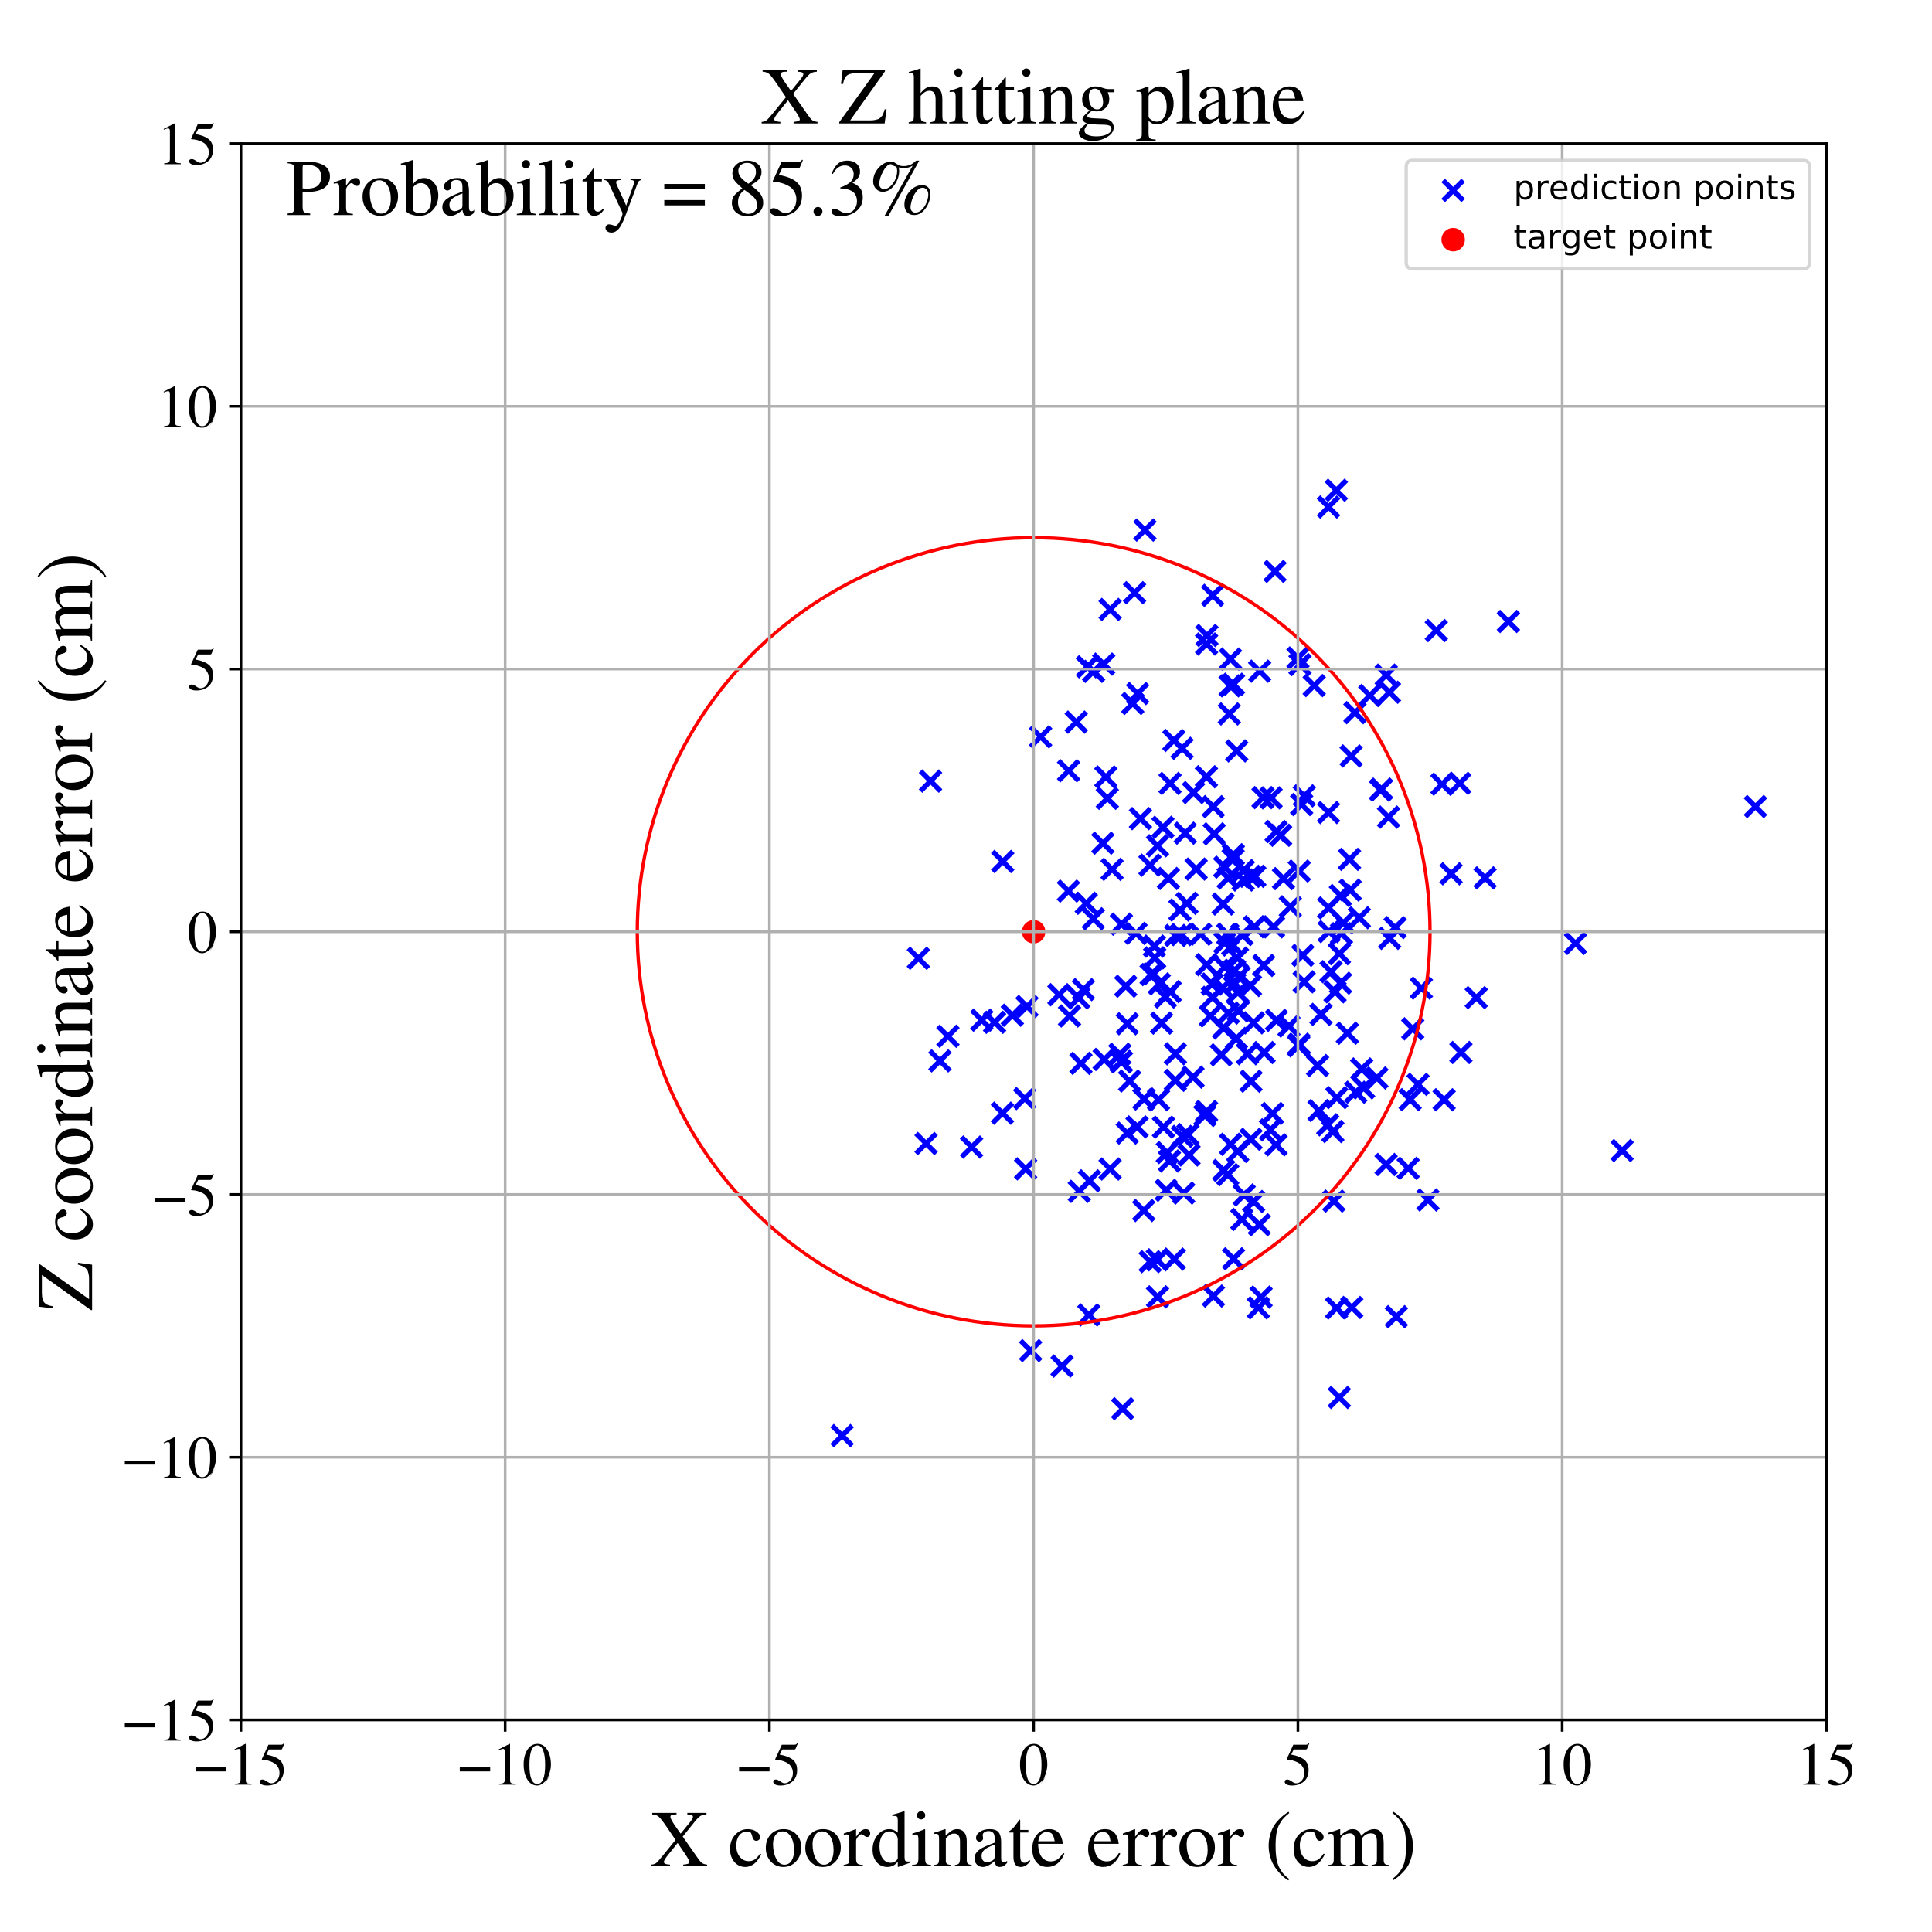 <?xml version="1.0" encoding="utf-8" standalone="no"?>
<!DOCTYPE svg PUBLIC "-//W3C//DTD SVG 1.1//EN"
  "http://www.w3.org/Graphics/SVG/1.1/DTD/svg11.dtd">
<!-- Created with matplotlib (https://matplotlib.org/) -->
<svg height="576pt" version="1.1" viewBox="0 0 576 576" width="576pt" xmlns="http://www.w3.org/2000/svg" xmlns:xlink="http://www.w3.org/1999/xlink">
 <defs>
  <style type="text/css">
*{stroke-linecap:butt;stroke-linejoin:round;}
  </style>
 </defs>
 <g id="figure_1">
  <g id="patch_1">
   <path d="M 0 576 
L 576 576 
L 576 0 
L 0 0 
z
" style="fill:#ffffff;"/>
  </g>
  <g id="axes_1">
   <g id="patch_2">
    <path d="M 71.822 512.784 
L 544.52 512.784 
L 544.52 42.802 
L 71.822 42.802 
z
" style="fill:#ffffff;"/>
   </g>
   <g id="PathCollection_1">
    <defs>
     <path d="M -3 3 
L 3 -3 
M -3 -3 
L 3 3 
" id="m6d10660731" style="stroke:#0000ff;stroke-width:1.5;"/>
    </defs>
    <g clip-path="url(#p10867ebec8)">
     <use style="fill:#0000ff;stroke:#0000ff;stroke-width:1.5;" x="321.607" xlink:href="#m6d10660731" y="297.517"/>
     <use style="fill:#0000ff;stroke:#0000ff;stroke-width:1.5;" x="251.063" xlink:href="#m6d10660731" y="428.009"/>
     <use style="fill:#0000ff;stroke:#0000ff;stroke-width:1.5;" x="403.014" xlink:href="#m6d10660731" y="389.806"/>
     <use style="fill:#0000ff;stroke:#0000ff;stroke-width:1.5;" x="379.688" xlink:href="#m6d10660731" y="276.331"/>
     <use style="fill:#0000ff;stroke:#0000ff;stroke-width:1.5;" x="338.999" xlink:href="#m6d10660731" y="335.966"/>
     <use style="fill:#0000ff;stroke:#0000ff;stroke-width:1.5;" x="372.979" xlink:href="#m6d10660731" y="322.344"/>
     <use style="fill:#0000ff;stroke:#0000ff;stroke-width:1.5;" x="396.08" xlink:href="#m6d10660731" y="151.161"/>
     <use style="fill:#0000ff;stroke:#0000ff;stroke-width:1.5;" x="346.869" xlink:href="#m6d10660731" y="336.053"/>
     <use style="fill:#0000ff;stroke:#0000ff;stroke-width:1.5;" x="367.506" xlink:href="#m6d10660731" y="281.754"/>
     <use style="fill:#0000ff;stroke:#0000ff;stroke-width:1.5;" x="341.033" xlink:href="#m6d10660731" y="327.658"/>
     <use style="fill:#0000ff;stroke:#0000ff;stroke-width:1.5;" x="368.731" xlink:href="#m6d10660731" y="223.875"/>
     <use style="fill:#0000ff;stroke:#0000ff;stroke-width:1.5;" x="365.087" xlink:href="#m6d10660731" y="288.324"/>
     <use style="fill:#0000ff;stroke:#0000ff;stroke-width:1.5;" x="366.881" xlink:href="#m6d10660731" y="341.157"/>
     <use style="fill:#0000ff;stroke:#0000ff;stroke-width:1.5;" x="350.096" xlink:href="#m6d10660731" y="375.388"/>
     <use style="fill:#0000ff;stroke:#0000ff;stroke-width:1.5;" x="364.502" xlink:href="#m6d10660731" y="294.503"/>
     <use style="fill:#0000ff;stroke:#0000ff;stroke-width:1.5;" x="359.837" xlink:href="#m6d10660731" y="189.459"/>
     <use style="fill:#0000ff;stroke:#0000ff;stroke-width:1.5;" x="336.074" xlink:href="#m6d10660731" y="305.212"/>
     <use style="fill:#0000ff;stroke:#0000ff;stroke-width:1.5;" x="375.551" xlink:href="#m6d10660731" y="200.101"/>
     <use style="fill:#0000ff;stroke:#0000ff;stroke-width:1.5;" x="338.253" xlink:href="#m6d10660731" y="176.696"/>
     <use style="fill:#0000ff;stroke:#0000ff;stroke-width:1.5;" x="348.662" xlink:href="#m6d10660731" y="346.137"/>
     <use style="fill:#0000ff;stroke:#0000ff;stroke-width:1.5;" x="345.103" xlink:href="#m6d10660731" y="252.161"/>
     <use style="fill:#0000ff;stroke:#0000ff;stroke-width:1.5;" x="306.192" xlink:href="#m6d10660731" y="300.068"/>
     <use style="fill:#0000ff;stroke:#0000ff;stroke-width:1.5;" x="366.75" xlink:href="#m6d10660731" y="204.463"/>
     <use style="fill:#0000ff;stroke:#0000ff;stroke-width:1.5;" x="388.074" xlink:href="#m6d10660731" y="239.873"/>
     <use style="fill:#0000ff;stroke:#0000ff;stroke-width:1.5;" x="350.432" xlink:href="#m6d10660731" y="314.169"/>
     <use style="fill:#0000ff;stroke:#0000ff;stroke-width:1.5;" x="398.526" xlink:href="#m6d10660731" y="327.241"/>
     <use style="fill:#0000ff;stroke:#0000ff;stroke-width:1.5;" x="318.593" xlink:href="#m6d10660731" y="229.788"/>
     <use style="fill:#0000ff;stroke:#0000ff;stroke-width:1.5;" x="414.241" xlink:href="#m6d10660731" y="206.381"/>
     <use style="fill:#0000ff;stroke:#0000ff;stroke-width:1.5;" x="373.765" xlink:href="#m6d10660731" y="358.211"/>
     <use style="fill:#0000ff;stroke:#0000ff;stroke-width:1.5;" x="366.215" xlink:href="#m6d10660731" y="302.048"/>
     <use style="fill:#0000ff;stroke:#0000ff;stroke-width:1.5;" x="400.511" xlink:href="#m6d10660731" y="275.119"/>
     <use style="fill:#0000ff;stroke:#0000ff;stroke-width:1.5;" x="378.96" xlink:href="#m6d10660731" y="237.877"/>
     <use style="fill:#0000ff;stroke:#0000ff;stroke-width:1.5;" x="384.293" xlink:href="#m6d10660731" y="305.915"/>
     <use style="fill:#0000ff;stroke:#0000ff;stroke-width:1.5;" x="298.955" xlink:href="#m6d10660731" y="256.839"/>
     <use style="fill:#0000ff;stroke:#0000ff;stroke-width:1.5;" x="322.993" xlink:href="#m6d10660731" y="295.041"/>
     <use style="fill:#0000ff;stroke:#0000ff;stroke-width:1.5;" x="316.638" xlink:href="#m6d10660731" y="407.276"/>
     <use style="fill:#0000ff;stroke:#0000ff;stroke-width:1.5;" x="402.349" xlink:href="#m6d10660731" y="256.208"/>
     <use style="fill:#0000ff;stroke:#0000ff;stroke-width:1.5;" x="330.949" xlink:href="#m6d10660731" y="348.518"/>
     <use style="fill:#0000ff;stroke:#0000ff;stroke-width:1.5;" x="414.316" xlink:href="#m6d10660731" y="279.758"/>
     <use style="fill:#0000ff;stroke:#0000ff;stroke-width:1.5;" x="408.383" xlink:href="#m6d10660731" y="207.359"/>
     <use style="fill:#0000ff;stroke:#0000ff;stroke-width:1.5;" x="359.674" xlink:href="#m6d10660731" y="231.584"/>
     <use style="fill:#0000ff;stroke:#0000ff;stroke-width:1.5;" x="366.162" xlink:href="#m6d10660731" y="261.772"/>
     <use style="fill:#0000ff;stroke:#0000ff;stroke-width:1.5;" x="398.412" xlink:href="#m6d10660731" y="146.164"/>
     <use style="fill:#0000ff;stroke:#0000ff;stroke-width:1.5;" x="396.256" xlink:href="#m6d10660731" y="277.756"/>
     <use style="fill:#0000ff;stroke:#0000ff;stroke-width:1.5;" x="349.966" xlink:href="#m6d10660731" y="220.769"/>
     <use style="fill:#0000ff;stroke:#0000ff;stroke-width:1.5;" x="353.876" xlink:href="#m6d10660731" y="269.314"/>
     <use style="fill:#0000ff;stroke:#0000ff;stroke-width:1.5;" x="336.784" xlink:href="#m6d10660731" y="322.295"/>
     <use style="fill:#0000ff;stroke:#0000ff;stroke-width:1.5;" x="397.675" xlink:href="#m6d10660731" y="358.086"/>
     <use style="fill:#0000ff;stroke:#0000ff;stroke-width:1.5;" x="361.54" xlink:href="#m6d10660731" y="177.505"/>
     <use style="fill:#0000ff;stroke:#0000ff;stroke-width:1.5;" x="320.858" xlink:href="#m6d10660731" y="215.281"/>
     <use style="fill:#0000ff;stroke:#0000ff;stroke-width:1.5;" x="432.62" xlink:href="#m6d10660731" y="260.511"/>
     <use style="fill:#0000ff;stroke:#0000ff;stroke-width:1.5;" x="324.792" xlink:href="#m6d10660731" y="352.046"/>
     <use style="fill:#0000ff;stroke:#0000ff;stroke-width:1.5;" x="352.416" xlink:href="#m6d10660731" y="223.098"/>
     <use style="fill:#0000ff;stroke:#0000ff;stroke-width:1.5;" x="364.808" xlink:href="#m6d10660731" y="348.94"/>
     <use style="fill:#0000ff;stroke:#0000ff;stroke-width:1.5;" x="411.572" xlink:href="#m6d10660731" y="235.551"/>
     <use style="fill:#0000ff;stroke:#0000ff;stroke-width:1.5;" x="388.413" xlink:href="#m6d10660731" y="284.839"/>
     <use style="fill:#0000ff;stroke:#0000ff;stroke-width:1.5;" x="388.821" xlink:href="#m6d10660731" y="292.713"/>
     <use style="fill:#0000ff;stroke:#0000ff;stroke-width:1.5;" x="350.485" xlink:href="#m6d10660731" y="278.893"/>
     <use style="fill:#0000ff;stroke:#0000ff;stroke-width:1.5;" x="405.275" xlink:href="#m6d10660731" y="273.618"/>
     <use style="fill:#0000ff;stroke:#0000ff;stroke-width:1.5;" x="368.165" xlink:href="#m6d10660731" y="293.214"/>
     <use style="fill:#0000ff;stroke:#0000ff;stroke-width:1.5;" x="405.976" xlink:href="#m6d10660731" y="318.694"/>
     <use style="fill:#0000ff;stroke:#0000ff;stroke-width:1.5;" x="469.707" xlink:href="#m6d10660731" y="281.246"/>
     <use style="fill:#0000ff;stroke:#0000ff;stroke-width:1.5;" x="401.698" xlink:href="#m6d10660731" y="308.033"/>
     <use style="fill:#0000ff;stroke:#0000ff;stroke-width:1.5;" x="393.246" xlink:href="#m6d10660731" y="331.1"/>
     <use style="fill:#0000ff;stroke:#0000ff;stroke-width:1.5;" x="321.767" xlink:href="#m6d10660731" y="355.176"/>
     <use style="fill:#0000ff;stroke:#0000ff;stroke-width:1.5;" x="361.997" xlink:href="#m6d10660731" y="248.599"/>
     <use style="fill:#0000ff;stroke:#0000ff;stroke-width:1.5;" x="346.721" xlink:href="#m6d10660731" y="246.646"/>
     <use style="fill:#0000ff;stroke:#0000ff;stroke-width:1.5;" x="399.312" xlink:href="#m6d10660731" y="416.638"/>
     <use style="fill:#0000ff;stroke:#0000ff;stroke-width:1.5;" x="329.071" xlink:href="#m6d10660731" y="197.996"/>
     <use style="fill:#0000ff;stroke:#0000ff;stroke-width:1.5;" x="366.494" xlink:href="#m6d10660731" y="212.852"/>
     <use style="fill:#0000ff;stroke:#0000ff;stroke-width:1.5;" x="413.25" xlink:href="#m6d10660731" y="347.181"/>
     <use style="fill:#0000ff;stroke:#0000ff;stroke-width:1.5;" x="396.126" xlink:href="#m6d10660731" y="270.681"/>
     <use style="fill:#0000ff;stroke:#0000ff;stroke-width:1.5;" x="367.701" xlink:href="#m6d10660731" y="254.826"/>
     <use style="fill:#0000ff;stroke:#0000ff;stroke-width:1.5;" x="368.081" xlink:href="#m6d10660731" y="289.265"/>
     <use style="fill:#0000ff;stroke:#0000ff;stroke-width:1.5;" x="369.229" xlink:href="#m6d10660731" y="301.324"/>
     <use style="fill:#0000ff;stroke:#0000ff;stroke-width:1.5;" x="369.036" xlink:href="#m6d10660731" y="295.884"/>
     <use style="fill:#0000ff;stroke:#0000ff;stroke-width:1.5;" x="366.044" xlink:href="#m6d10660731" y="278.505"/>
     <use style="fill:#0000ff;stroke:#0000ff;stroke-width:1.5;" x="419.829" xlink:href="#m6d10660731" y="348.312"/>
     <use style="fill:#0000ff;stroke:#0000ff;stroke-width:1.5;" x="361.762" xlink:href="#m6d10660731" y="386.407"/>
     <use style="fill:#0000ff;stroke:#0000ff;stroke-width:1.5;" x="370.946" xlink:href="#m6d10660731" y="356.263"/>
     <use style="fill:#0000ff;stroke:#0000ff;stroke-width:1.5;" x="354.166" xlink:href="#m6d10660731" y="338.286"/>
     <use style="fill:#0000ff;stroke:#0000ff;stroke-width:1.5;" x="310.25" xlink:href="#m6d10660731" y="219.672"/>
     <use style="fill:#0000ff;stroke:#0000ff;stroke-width:1.5;" x="374.004" xlink:href="#m6d10660731" y="276.299"/>
     <use style="fill:#0000ff;stroke:#0000ff;stroke-width:1.5;" x="388.847" xlink:href="#m6d10660731" y="237.277"/>
     <use style="fill:#0000ff;stroke:#0000ff;stroke-width:1.5;" x="378.766" xlink:href="#m6d10660731" y="336.834"/>
     <use style="fill:#0000ff;stroke:#0000ff;stroke-width:1.5;" x="315.703" xlink:href="#m6d10660731" y="296.559"/>
     <use style="fill:#0000ff;stroke:#0000ff;stroke-width:1.5;" x="318.537" xlink:href="#m6d10660731" y="265.665"/>
     <use style="fill:#0000ff;stroke:#0000ff;stroke-width:1.5;" x="415.924" xlink:href="#m6d10660731" y="276.568"/>
     <use style="fill:#0000ff;stroke:#0000ff;stroke-width:1.5;" x="386.985" xlink:href="#m6d10660731" y="196.157"/>
     <use style="fill:#0000ff;stroke:#0000ff;stroke-width:1.5;" x="334.331" xlink:href="#m6d10660731" y="275.523"/>
     <use style="fill:#0000ff;stroke:#0000ff;stroke-width:1.5;" x="333.864" xlink:href="#m6d10660731" y="314.291"/>
     <use style="fill:#0000ff;stroke:#0000ff;stroke-width:1.5;" x="348.341" xlink:href="#m6d10660731" y="261.91"/>
     <use style="fill:#0000ff;stroke:#0000ff;stroke-width:1.5;" x="364.116" xlink:href="#m6d10660731" y="314.478"/>
     <use style="fill:#0000ff;stroke:#0000ff;stroke-width:1.5;" x="380.139" xlink:href="#m6d10660731" y="170.359"/>
     <use style="fill:#0000ff;stroke:#0000ff;stroke-width:1.5;" x="387.197" xlink:href="#m6d10660731" y="311.796"/>
     <use style="fill:#0000ff;stroke:#0000ff;stroke-width:1.5;" x="338.695" xlink:href="#m6d10660731" y="278.283"/>
     <use style="fill:#0000ff;stroke:#0000ff;stroke-width:1.5;" x="330.136" xlink:href="#m6d10660731" y="237.989"/>
     <use style="fill:#0000ff;stroke:#0000ff;stroke-width:1.5;" x="334.336" xlink:href="#m6d10660731" y="316.565"/>
     <use style="fill:#0000ff;stroke:#0000ff;stroke-width:1.5;" x="413.289" xlink:href="#m6d10660731" y="201.279"/>
     <use style="fill:#0000ff;stroke:#0000ff;stroke-width:1.5;" x="289.672" xlink:href="#m6d10660731" y="341.981"/>
     <use style="fill:#0000ff;stroke:#0000ff;stroke-width:1.5;" x="329.693" xlink:href="#m6d10660731" y="231.643"/>
     <use style="fill:#0000ff;stroke:#0000ff;stroke-width:1.5;" x="380.547" xlink:href="#m6d10660731" y="304.19"/>
     <use style="fill:#0000ff;stroke:#0000ff;stroke-width:1.5;" x="397.381" xlink:href="#m6d10660731" y="337.357"/>
     <use style="fill:#0000ff;stroke:#0000ff;stroke-width:1.5;" x="292.713" xlink:href="#m6d10660731" y="304.144"/>
     <use style="fill:#0000ff;stroke:#0000ff;stroke-width:1.5;" x="367.636" xlink:href="#m6d10660731" y="256.199"/>
     <use style="fill:#0000ff;stroke:#0000ff;stroke-width:1.5;" x="360.859" xlink:href="#m6d10660731" y="302.877"/>
     <use style="fill:#0000ff;stroke:#0000ff;stroke-width:1.5;" x="365.125" xlink:href="#m6d10660731" y="258.529"/>
     <use style="fill:#0000ff;stroke:#0000ff;stroke-width:1.5;" x="430.552" xlink:href="#m6d10660731" y="327.872"/>
     <use style="fill:#0000ff;stroke:#0000ff;stroke-width:1.5;" x="404.216" xlink:href="#m6d10660731" y="325.626"/>
     <use style="fill:#0000ff;stroke:#0000ff;stroke-width:1.5;" x="396.078" xlink:href="#m6d10660731" y="242.248"/>
     <use style="fill:#0000ff;stroke:#0000ff;stroke-width:1.5;" x="336.07" xlink:href="#m6d10660731" y="337.801"/>
     <use style="fill:#0000ff;stroke:#0000ff;stroke-width:1.5;" x="324.619" xlink:href="#m6d10660731" y="392.035"/>
     <use style="fill:#0000ff;stroke:#0000ff;stroke-width:1.5;" x="326.057" xlink:href="#m6d10660731" y="200.151"/>
     <use style="fill:#0000ff;stroke:#0000ff;stroke-width:1.5;" x="413.975" xlink:href="#m6d10660731" y="243.611"/>
     <use style="fill:#0000ff;stroke:#0000ff;stroke-width:1.5;" x="352.91" xlink:href="#m6d10660731" y="355.702"/>
     <use style="fill:#0000ff;stroke:#0000ff;stroke-width:1.5;" x="384.687" xlink:href="#m6d10660731" y="270.35"/>
     <use style="fill:#0000ff;stroke:#0000ff;stroke-width:1.5;" x="369.392" xlink:href="#m6d10660731" y="291.237"/>
     <use style="fill:#0000ff;stroke:#0000ff;stroke-width:1.5;" x="339.16" xlink:href="#m6d10660731" y="206.769"/>
     <use style="fill:#0000ff;stroke:#0000ff;stroke-width:1.5;" x="345.626" xlink:href="#m6d10660731" y="293.33"/>
     <use style="fill:#0000ff;stroke:#0000ff;stroke-width:1.5;" x="370.232" xlink:href="#m6d10660731" y="363.554"/>
     <use style="fill:#0000ff;stroke:#0000ff;stroke-width:1.5;" x="368.611" xlink:href="#m6d10660731" y="309.603"/>
     <use style="fill:#0000ff;stroke:#0000ff;stroke-width:1.5;" x="425.735" xlink:href="#m6d10660731" y="357.764"/>
     <use style="fill:#0000ff;stroke:#0000ff;stroke-width:1.5;" x="359.73" xlink:href="#m6d10660731" y="191.996"/>
     <use style="fill:#0000ff;stroke:#0000ff;stroke-width:1.5;" x="396.819" xlink:href="#m6d10660731" y="289.687"/>
     <use style="fill:#0000ff;stroke:#0000ff;stroke-width:1.5;" x="368.937" xlink:href="#m6d10660731" y="285.623"/>
     <use style="fill:#0000ff;stroke:#0000ff;stroke-width:1.5;" x="372.803" xlink:href="#m6d10660731" y="293.828"/>
     <use style="fill:#0000ff;stroke:#0000ff;stroke-width:1.5;" x="346.304" xlink:href="#m6d10660731" y="305.022"/>
     <use style="fill:#0000ff;stroke:#0000ff;stroke-width:1.5;" x="379.392" xlink:href="#m6d10660731" y="331.972"/>
     <use style="fill:#0000ff;stroke:#0000ff;stroke-width:1.5;" x="376.885" xlink:href="#m6d10660731" y="313.787"/>
     <use style="fill:#0000ff;stroke:#0000ff;stroke-width:1.5;" x="366.045" xlink:href="#m6d10660731" y="350.222"/>
     <use style="fill:#0000ff;stroke:#0000ff;stroke-width:1.5;" x="375.98" xlink:href="#m6d10660731" y="386.706"/>
     <use style="fill:#0000ff;stroke:#0000ff;stroke-width:1.5;" x="367.767" xlink:href="#m6d10660731" y="375.289"/>
     <use style="fill:#0000ff;stroke:#0000ff;stroke-width:1.5;" x="301.816" xlink:href="#m6d10660731" y="302.671"/>
     <use style="fill:#0000ff;stroke:#0000ff;stroke-width:1.5;" x="428.214" xlink:href="#m6d10660731" y="187.987"/>
     <use style="fill:#0000ff;stroke:#0000ff;stroke-width:1.5;" x="337.709" xlink:href="#m6d10660731" y="209.728"/>
     <use style="fill:#0000ff;stroke:#0000ff;stroke-width:1.5;" x="361.726" xlink:href="#m6d10660731" y="240.501"/>
     <use style="fill:#0000ff;stroke:#0000ff;stroke-width:1.5;" x="307.268" xlink:href="#m6d10660731" y="402.673"/>
     <use style="fill:#0000ff;stroke:#0000ff;stroke-width:1.5;" x="344.14" xlink:href="#m6d10660731" y="282.075"/>
     <use style="fill:#0000ff;stroke:#0000ff;stroke-width:1.5;" x="347.447" xlink:href="#m6d10660731" y="297.245"/>
     <use style="fill:#0000ff;stroke:#0000ff;stroke-width:1.5;" x="399.948" xlink:href="#m6d10660731" y="278.388"/>
     <use style="fill:#0000ff;stroke:#0000ff;stroke-width:1.5;" x="325.954" xlink:href="#m6d10660731" y="273.915"/>
     <use style="fill:#0000ff;stroke:#0000ff;stroke-width:1.5;" x="387.323" xlink:href="#m6d10660731" y="311.301"/>
     <use style="fill:#0000ff;stroke:#0000ff;stroke-width:1.5;" x="277.432" xlink:href="#m6d10660731" y="232.873"/>
     <use style="fill:#0000ff;stroke:#0000ff;stroke-width:1.5;" x="348" xlink:href="#m6d10660731" y="343.617"/>
     <use style="fill:#0000ff;stroke:#0000ff;stroke-width:1.5;" x="276.095" xlink:href="#m6d10660731" y="340.926"/>
     <use style="fill:#0000ff;stroke:#0000ff;stroke-width:1.5;" x="330.963" xlink:href="#m6d10660731" y="181.699"/>
     <use style="fill:#0000ff;stroke:#0000ff;stroke-width:1.5;" x="369.016" xlink:href="#m6d10660731" y="343.255"/>
     <use style="fill:#0000ff;stroke:#0000ff;stroke-width:1.5;" x="399.625" xlink:href="#m6d10660731" y="266.984"/>
     <use style="fill:#0000ff;stroke:#0000ff;stroke-width:1.5;" x="348.84" xlink:href="#m6d10660731" y="233.568"/>
     <use style="fill:#0000ff;stroke:#0000ff;stroke-width:1.5;" x="345.104" xlink:href="#m6d10660731" y="386.646"/>
     <use style="fill:#0000ff;stroke:#0000ff;stroke-width:1.5;" x="402.547" xlink:href="#m6d10660731" y="265.373"/>
     <use style="fill:#0000ff;stroke:#0000ff;stroke-width:1.5;" x="423.764" xlink:href="#m6d10660731" y="294.605"/>
     <use style="fill:#0000ff;stroke:#0000ff;stroke-width:1.5;" x="345.392" xlink:href="#m6d10660731" y="327.861"/>
     <use style="fill:#0000ff;stroke:#0000ff;stroke-width:1.5;" x="440.129" xlink:href="#m6d10660731" y="297.43"/>
     <use style="fill:#0000ff;stroke:#0000ff;stroke-width:1.5;" x="361.375" xlink:href="#m6d10660731" y="293.383"/>
     <use style="fill:#0000ff;stroke:#0000ff;stroke-width:1.5;" x="399.318" xlink:href="#m6d10660731" y="284.332"/>
     <use style="fill:#0000ff;stroke:#0000ff;stroke-width:1.5;" x="406.552" xlink:href="#m6d10660731" y="324.35"/>
     <use style="fill:#0000ff;stroke:#0000ff;stroke-width:1.5;" x="318.864" xlink:href="#m6d10660731" y="302.894"/>
     <use style="fill:#0000ff;stroke:#0000ff;stroke-width:1.5;" x="280.228" xlink:href="#m6d10660731" y="316.278"/>
     <use style="fill:#0000ff;stroke:#0000ff;stroke-width:1.5;" x="369.199" xlink:href="#m6d10660731" y="301.345"/>
     <use style="fill:#0000ff;stroke:#0000ff;stroke-width:1.5;" x="370.292" xlink:href="#m6d10660731" y="278.651"/>
     <use style="fill:#0000ff;stroke:#0000ff;stroke-width:1.5;" x="282.62" xlink:href="#m6d10660731" y="308.946"/>
     <use style="fill:#0000ff;stroke:#0000ff;stroke-width:1.5;" x="372.973" xlink:href="#m6d10660731" y="339.658"/>
     <use style="fill:#0000ff;stroke:#0000ff;stroke-width:1.5;" x="361.464" xlink:href="#m6d10660731" y="297.335"/>
     <use style="fill:#0000ff;stroke:#0000ff;stroke-width:1.5;" x="375.17" xlink:href="#m6d10660731" y="389.917"/>
     <use style="fill:#0000ff;stroke:#0000ff;stroke-width:1.5;" x="347.698" xlink:href="#m6d10660731" y="354.874"/>
     <use style="fill:#0000ff;stroke:#0000ff;stroke-width:1.5;" x="359.722" xlink:href="#m6d10660731" y="331.362"/>
     <use style="fill:#0000ff;stroke:#0000ff;stroke-width:1.5;" x="398.477" xlink:href="#m6d10660731" y="389.962"/>
     <use style="fill:#0000ff;stroke:#0000ff;stroke-width:1.5;" x="273.808" xlink:href="#m6d10660731" y="285.696"/>
     <use style="fill:#0000ff;stroke:#0000ff;stroke-width:1.5;" x="372.696" xlink:href="#m6d10660731" y="261.27"/>
     <use style="fill:#0000ff;stroke:#0000ff;stroke-width:1.5;" x="449.712" xlink:href="#m6d10660731" y="185.28"/>
     <use style="fill:#0000ff;stroke:#0000ff;stroke-width:1.5;" x="322.268" xlink:href="#m6d10660731" y="317.022"/>
     <use style="fill:#0000ff;stroke:#0000ff;stroke-width:1.5;" x="416.306" xlink:href="#m6d10660731" y="392.56"/>
     <use style="fill:#0000ff;stroke:#0000ff;stroke-width:1.5;" x="381.811" xlink:href="#m6d10660731" y="249.029"/>
     <use style="fill:#0000ff;stroke:#0000ff;stroke-width:1.5;" x="367.757" xlink:href="#m6d10660731" y="203.995"/>
     <use style="fill:#0000ff;stroke:#0000ff;stroke-width:1.5;" x="375.453" xlink:href="#m6d10660731" y="365.131"/>
     <use style="fill:#0000ff;stroke:#0000ff;stroke-width:1.5;" x="393.839" xlink:href="#m6d10660731" y="302.42"/>
     <use style="fill:#0000ff;stroke:#0000ff;stroke-width:1.5;" x="356.616" xlink:href="#m6d10660731" y="259.109"/>
     <use style="fill:#0000ff;stroke:#0000ff;stroke-width:1.5;" x="342.903" xlink:href="#m6d10660731" y="376.153"/>
     <use style="fill:#0000ff;stroke:#0000ff;stroke-width:1.5;" x="343.187" xlink:href="#m6d10660731" y="290.549"/>
     <use style="fill:#0000ff;stroke:#0000ff;stroke-width:1.5;" x="392.828" xlink:href="#m6d10660731" y="317.675"/>
     <use style="fill:#0000ff;stroke:#0000ff;stroke-width:1.5;" x="355.681" xlink:href="#m6d10660731" y="321.137"/>
     <use style="fill:#0000ff;stroke:#0000ff;stroke-width:1.5;" x="340.984" xlink:href="#m6d10660731" y="360.906"/>
     <use style="fill:#0000ff;stroke:#0000ff;stroke-width:1.5;" x="422.77" xlink:href="#m6d10660731" y="323.283"/>
     <use style="fill:#0000ff;stroke:#0000ff;stroke-width:1.5;" x="391.814" xlink:href="#m6d10660731" y="204.388"/>
     <use style="fill:#0000ff;stroke:#0000ff;stroke-width:1.5;" x="345.016" xlink:href="#m6d10660731" y="375.595"/>
     <use style="fill:#0000ff;stroke:#0000ff;stroke-width:1.5;" x="348.87" xlink:href="#m6d10660731" y="295.633"/>
     <use style="fill:#0000ff;stroke:#0000ff;stroke-width:1.5;" x="376.756" xlink:href="#m6d10660731" y="287.835"/>
     <use style="fill:#0000ff;stroke:#0000ff;stroke-width:1.5;" x="373.736" xlink:href="#m6d10660731" y="304.95"/>
     <use style="fill:#0000ff;stroke:#0000ff;stroke-width:1.5;" x="344.252" xlink:href="#m6d10660731" y="285.569"/>
     <use style="fill:#0000ff;stroke:#0000ff;stroke-width:1.5;" x="435.56" xlink:href="#m6d10660731" y="313.778"/>
     <use style="fill:#0000ff;stroke:#0000ff;stroke-width:1.5;" x="410.511" xlink:href="#m6d10660731" y="321.367"/>
     <use style="fill:#0000ff;stroke:#0000ff;stroke-width:1.5;" x="395.843" xlink:href="#m6d10660731" y="335.344"/>
     <use style="fill:#0000ff;stroke:#0000ff;stroke-width:1.5;" x="442.756" xlink:href="#m6d10660731" y="261.726"/>
     <use style="fill:#0000ff;stroke:#0000ff;stroke-width:1.5;" x="323.851" xlink:href="#m6d10660731" y="269.3"/>
     <use style="fill:#0000ff;stroke:#0000ff;stroke-width:1.5;" x="370.68" xlink:href="#m6d10660731" y="259.56"/>
     <use style="fill:#0000ff;stroke:#0000ff;stroke-width:1.5;" x="305.498" xlink:href="#m6d10660731" y="327.516"/>
     <use style="fill:#0000ff;stroke:#0000ff;stroke-width:1.5;" x="343.899" xlink:href="#m6d10660731" y="290.368"/>
     <use style="fill:#0000ff;stroke:#0000ff;stroke-width:1.5;" x="353.361" xlink:href="#m6d10660731" y="248.393"/>
     <use style="fill:#0000ff;stroke:#0000ff;stroke-width:1.5;" x="374.116" xlink:href="#m6d10660731" y="261.272"/>
     <use style="fill:#0000ff;stroke:#0000ff;stroke-width:1.5;" x="350.412" xlink:href="#m6d10660731" y="322.08"/>
     <use style="fill:#0000ff;stroke:#0000ff;stroke-width:1.5;" x="342.852" xlink:href="#m6d10660731" y="257.936"/>
     <use style="fill:#0000ff;stroke:#0000ff;stroke-width:1.5;" x="399.66" xlink:href="#m6d10660731" y="293.119"/>
     <use style="fill:#0000ff;stroke:#0000ff;stroke-width:1.5;" x="483.621" xlink:href="#m6d10660731" y="343.025"/>
     <use style="fill:#0000ff;stroke:#0000ff;stroke-width:1.5;" x="403.965" xlink:href="#m6d10660731" y="212.469"/>
     <use style="fill:#0000ff;stroke:#0000ff;stroke-width:1.5;" x="376.556" xlink:href="#m6d10660731" y="237.8"/>
     <use style="fill:#0000ff;stroke:#0000ff;stroke-width:1.5;" x="365.168" xlink:href="#m6d10660731" y="281.089"/>
     <use style="fill:#0000ff;stroke:#0000ff;stroke-width:1.5;" x="324.181" xlink:href="#m6d10660731" y="198.787"/>
     <use style="fill:#0000ff;stroke:#0000ff;stroke-width:1.5;" x="420.422" xlink:href="#m6d10660731" y="327.838"/>
     <use style="fill:#0000ff;stroke:#0000ff;stroke-width:1.5;" x="357.946" xlink:href="#m6d10660731" y="278.537"/>
     <use style="fill:#0000ff;stroke:#0000ff;stroke-width:1.5;" x="387.581" xlink:href="#m6d10660731" y="198.127"/>
     <use style="fill:#0000ff;stroke:#0000ff;stroke-width:1.5;" x="328.806" xlink:href="#m6d10660731" y="251.382"/>
     <use style="fill:#0000ff;stroke:#0000ff;stroke-width:1.5;" x="364.655" xlink:href="#m6d10660731" y="269.524"/>
     <use style="fill:#0000ff;stroke:#0000ff;stroke-width:1.5;" x="334.204" xlink:href="#m6d10660731" y="316.444"/>
     <use style="fill:#0000ff;stroke:#0000ff;stroke-width:1.5;" x="382.658" xlink:href="#m6d10660731" y="261.953"/>
     <use style="fill:#0000ff;stroke:#0000ff;stroke-width:1.5;" x="380.457" xlink:href="#m6d10660731" y="247.912"/>
     <use style="fill:#0000ff;stroke:#0000ff;stroke-width:1.5;" x="370.644" xlink:href="#m6d10660731" y="262.379"/>
     <use style="fill:#0000ff;stroke:#0000ff;stroke-width:1.5;" x="411.884" xlink:href="#m6d10660731" y="235.269"/>
     <use style="fill:#0000ff;stroke:#0000ff;stroke-width:1.5;" x="331.547" xlink:href="#m6d10660731" y="259.188"/>
     <use style="fill:#0000ff;stroke:#0000ff;stroke-width:1.5;" x="351.786" xlink:href="#m6d10660731" y="271.31"/>
     <use style="fill:#0000ff;stroke:#0000ff;stroke-width:1.5;" x="355.841" xlink:href="#m6d10660731" y="236.295"/>
     <use style="fill:#0000ff;stroke:#0000ff;stroke-width:1.5;" x="334.707" xlink:href="#m6d10660731" y="419.978"/>
     <use style="fill:#0000ff;stroke:#0000ff;stroke-width:1.5;" x="340.008" xlink:href="#m6d10660731" y="244.066"/>
     <use style="fill:#0000ff;stroke:#0000ff;stroke-width:1.5;" x="429.91" xlink:href="#m6d10660731" y="233.797"/>
     <use style="fill:#0000ff;stroke:#0000ff;stroke-width:1.5;" x="523.357" xlink:href="#m6d10660731" y="240.464"/>
     <use style="fill:#0000ff;stroke:#0000ff;stroke-width:1.5;" x="341.348" xlink:href="#m6d10660731" y="158.03"/>
     <use style="fill:#0000ff;stroke:#0000ff;stroke-width:1.5;" x="354.486" xlink:href="#m6d10660731" y="344.347"/>
     <use style="fill:#0000ff;stroke:#0000ff;stroke-width:1.5;" x="421.199" xlink:href="#m6d10660731" y="306.724"/>
     <use style="fill:#0000ff;stroke:#0000ff;stroke-width:1.5;" x="398.031" xlink:href="#m6d10660731" y="295.694"/>
     <use style="fill:#0000ff;stroke:#0000ff;stroke-width:1.5;" x="364.774" xlink:href="#m6d10660731" y="306.476"/>
     <use style="fill:#0000ff;stroke:#0000ff;stroke-width:1.5;" x="296.52" xlink:href="#m6d10660731" y="304.785"/>
     <use style="fill:#0000ff;stroke:#0000ff;stroke-width:1.5;" x="435.187" xlink:href="#m6d10660731" y="233.545"/>
     <use style="fill:#0000ff;stroke:#0000ff;stroke-width:1.5;" x="359.22" xlink:href="#m6d10660731" y="332.561"/>
     <use style="fill:#0000ff;stroke:#0000ff;stroke-width:1.5;" x="298.878" xlink:href="#m6d10660731" y="331.87"/>
     <use style="fill:#0000ff;stroke:#0000ff;stroke-width:1.5;" x="329.181" xlink:href="#m6d10660731" y="315.852"/>
     <use style="fill:#0000ff;stroke:#0000ff;stroke-width:1.5;" x="371.909" xlink:href="#m6d10660731" y="314.161"/>
     <use style="fill:#0000ff;stroke:#0000ff;stroke-width:1.5;" x="305.776" xlink:href="#m6d10660731" y="348.47"/>
     <use style="fill:#0000ff;stroke:#0000ff;stroke-width:1.5;" x="352.485" xlink:href="#m6d10660731" y="338.802"/>
     <use style="fill:#0000ff;stroke:#0000ff;stroke-width:1.5;" x="402.824" xlink:href="#m6d10660731" y="225.379"/>
     <use style="fill:#0000ff;stroke:#0000ff;stroke-width:1.5;" x="359.736" xlink:href="#m6d10660731" y="287.604"/>
     <use style="fill:#0000ff;stroke:#0000ff;stroke-width:1.5;" x="380.439" xlink:href="#m6d10660731" y="341.312"/>
     <use style="fill:#0000ff;stroke:#0000ff;stroke-width:1.5;" x="335.626" xlink:href="#m6d10660731" y="294.027"/>
     <use style="fill:#0000ff;stroke:#0000ff;stroke-width:1.5;" x="352.278" xlink:href="#m6d10660731" y="278.65"/>
     <use style="fill:#0000ff;stroke:#0000ff;stroke-width:1.5;" x="387.376" xlink:href="#m6d10660731" y="259.7"/>
     <use style="fill:#0000ff;stroke:#0000ff;stroke-width:1.5;" x="366.854" xlink:href="#m6d10660731" y="196.488"/>
    </g>
   </g>
   <g id="PathCollection_2">
    <defs>
     <path d="M 0 3 
C 0.796 3 1.559 2.684 2.121 2.121 
C 2.684 1.559 3 0.796 3 0 
C 3 -0.796 2.684 -1.559 2.121 -2.121 
C 1.559 -2.684 0.796 -3 0 -3 
C -0.796 -3 -1.559 -2.684 -2.121 -2.121 
C -2.684 -1.559 -3 -0.796 -3 0 
C -3 0.796 -2.684 1.559 -2.121 2.121 
C -1.559 2.684 -0.796 3 0 3 
z
" id="m6a2c1e66c7" style="stroke:#ff0000;"/>
    </defs>
    <g clip-path="url(#p10867ebec8)">
     <use style="fill:#ff0000;stroke:#ff0000;" x="308.171" xlink:href="#m6a2c1e66c7" y="277.793"/>
    </g>
   </g>
   <g id="patch_3">
    <path clip-path="url(#p10867ebec8)" d="M 308.171 395.288 
C 339.511 395.288 369.572 382.908 391.733 360.875 
C 413.894 338.841 426.346 308.953 426.346 277.793 
C 426.346 246.633 413.894 216.745 391.733 194.711 
C 369.572 172.677 339.511 160.297 308.171 160.297 
C 276.831 160.297 246.77 172.677 224.609 194.711 
C 202.448 216.745 189.997 246.633 189.997 277.793 
C 189.997 308.953 202.448 338.841 224.609 360.875 
C 246.77 382.908 276.831 395.288 308.171 395.288 
z
" style="fill:none;stroke:#ff0000;stroke-linejoin:miter;"/>
   </g>
   <g id="matplotlib.axis_1">
    <g id="xtick_1">
     <g id="line2d_1">
      <path clip-path="url(#p10867ebec8)" d="M 71.822 512.784 
L 71.822 42.802 
" style="fill:none;stroke:#b0b0b0;stroke-linecap:square;stroke-width:0.8;"/>
     </g>
     <g id="line2d_2">
      <defs>
       <path d="M 0 0 
L 0 3.5 
" id="m97bac46ed5" style="stroke:#000000;stroke-width:0.8;"/>
      </defs>
      <g>
       <use style="stroke:#000000;stroke-width:0.8;" x="71.822" xlink:href="#m97bac46ed5" y="512.784"/>
      </g>
     </g>
     <g id="text_1">
      <!-- −15 -->
      <defs>
       <path d="M 3 22 
L 3 28.594 
L 53.406 28.594 
L 53.406 22 
z
" id="FreeSerif-8722"/>
       <path d="M 18.297 59.297 
Q 16.5 59.297 11.094 57.094 
L 11.094 58.5 
L 29.094 67.594 
L 29.906 67.406 
L 29.906 7.406 
Q 29.906 3.797 31.703 2.688 
Q 33.5 1.594 39.406 1.5 
L 39.406 0 
L 11.797 0 
L 11.797 1.5 
Q 17.406 1.703 19.344 3.141 
Q 21.297 4.594 21.297 9.297 
L 21.297 54.594 
Q 21.297 59.297 18.297 59.297 
z
" id="FreeSerif-49"/>
       <path d="M 35.703 19.406 
Q 35.703 24.703 33.344 28.797 
Q 31 32.906 27.641 35.156 
Q 24.297 37.406 20.141 38.844 
Q 16 40.297 12.953 40.75 
Q 9.906 41.203 7.594 41.203 
Q 6.406 41.203 6.406 42 
Q 6.406 42.297 6.5 42.5 
L 17.406 66.203 
L 38.297 66.203 
Q 39.906 66.203 40.844 66.703 
Q 41.797 67.203 42.906 68.797 
L 43.797 68.094 
L 40 59.203 
Q 39.594 58.297 37.703 58.297 
L 18.094 58.297 
L 13.906 49.797 
Q 28.5 47.203 35.594 41.344 
Q 42.703 35.5 42.703 24.203 
Q 42.703 18.297 40.844 13.688 
Q 39 9.094 36.141 6.297 
Q 33.297 3.5 29.547 1.703 
Q 25.797 -0.094 22.344 -0.75 
Q 18.906 -1.406 15.406 -1.406 
Q 9.797 -1.406 6.5 0.25 
Q 3.203 1.906 3.203 4.797 
Q 3.203 8.5 7.5 8.5 
Q 10.297 8.5 14.75 5.391 
Q 19.203 2.297 21.797 2.297 
Q 27.703 2.297 31.703 7.25 
Q 35.703 12.203 35.703 19.406 
z
" id="FreeSerif-53"/>
      </defs>
      <g transform="translate(57.746 532.077)scale(0.18 -0.18)">
       <use xlink:href="#FreeSerif-8722"/>
       <use x="56.4" xlink:href="#FreeSerif-49"/>
       <use x="106.4" xlink:href="#FreeSerif-53"/>
      </g>
     </g>
    </g>
    <g id="xtick_2">
     <g id="line2d_3">
      <path clip-path="url(#p10867ebec8)" d="M 150.605 512.784 
L 150.605 42.802 
" style="fill:none;stroke:#b0b0b0;stroke-linecap:square;stroke-width:0.8;"/>
     </g>
     <g id="line2d_4">
      <g>
       <use style="stroke:#000000;stroke-width:0.8;" x="150.605" xlink:href="#m97bac46ed5" y="512.784"/>
      </g>
     </g>
     <g id="text_2">
      <!-- −10 -->
      <defs>
       <path d="M 47.594 17.797 
Q 35.203 -1.406 25 -1.406 
Q 14.797 -1.406 8.594 8.391 
Q 2.406 18.203 2.406 33.594 
Q 2.406 48.094 8.594 57.844 
Q 14.797 67.594 25.406 67.594 
Q 35.203 67.594 41.391 58 
Q 47.594 48.406 47.594 33 
Q 47.594 17.797 35.203 -1.406 
z
M 25.094 65 
Q 12 65 12 32.703 
Q 12 1.203 25 1.203 
Q 38 1.203 38 32.797 
Q 38 48.5 34.703 56.75 
Q 31.406 65 25.094 65 
z
" id="FreeSerif-48"/>
      </defs>
      <g transform="translate(136.529 532.077)scale(0.18 -0.18)">
       <use xlink:href="#FreeSerif-8722"/>
       <use x="56.4" xlink:href="#FreeSerif-49"/>
       <use x="106.4" xlink:href="#FreeSerif-48"/>
      </g>
     </g>
    </g>
    <g id="xtick_3">
     <g id="line2d_5">
      <path clip-path="url(#p10867ebec8)" d="M 229.388 512.784 
L 229.388 42.802 
" style="fill:none;stroke:#b0b0b0;stroke-linecap:square;stroke-width:0.8;"/>
     </g>
     <g id="line2d_6">
      <g>
       <use style="stroke:#000000;stroke-width:0.8;" x="229.388" xlink:href="#m97bac46ed5" y="512.784"/>
      </g>
     </g>
     <g id="text_3">
      <!-- −5 -->
      <g transform="translate(219.812 532.077)scale(0.18 -0.18)">
       <use xlink:href="#FreeSerif-8722"/>
       <use x="56.4" xlink:href="#FreeSerif-53"/>
      </g>
     </g>
    </g>
    <g id="xtick_4">
     <g id="line2d_7">
      <path clip-path="url(#p10867ebec8)" d="M 308.171 512.784 
L 308.171 42.802 
" style="fill:none;stroke:#b0b0b0;stroke-linecap:square;stroke-width:0.8;"/>
     </g>
     <g id="line2d_8">
      <g>
       <use style="stroke:#000000;stroke-width:0.8;" x="308.171" xlink:href="#m97bac46ed5" y="512.784"/>
      </g>
     </g>
     <g id="text_4">
      <!-- 0 -->
      <g transform="translate(303.671 532.077)scale(0.18 -0.18)">
       <use xlink:href="#FreeSerif-48"/>
      </g>
     </g>
    </g>
    <g id="xtick_5">
     <g id="line2d_9">
      <path clip-path="url(#p10867ebec8)" d="M 386.954 512.784 
L 386.954 42.802 
" style="fill:none;stroke:#b0b0b0;stroke-linecap:square;stroke-width:0.8;"/>
     </g>
     <g id="line2d_10">
      <g>
       <use style="stroke:#000000;stroke-width:0.8;" x="386.954" xlink:href="#m97bac46ed5" y="512.784"/>
      </g>
     </g>
     <g id="text_5">
      <!-- 5 -->
      <g transform="translate(382.454 532.077)scale(0.18 -0.18)">
       <use xlink:href="#FreeSerif-53"/>
      </g>
     </g>
    </g>
    <g id="xtick_6">
     <g id="line2d_11">
      <path clip-path="url(#p10867ebec8)" d="M 465.737 512.784 
L 465.737 42.802 
" style="fill:none;stroke:#b0b0b0;stroke-linecap:square;stroke-width:0.8;"/>
     </g>
     <g id="line2d_12">
      <g>
       <use style="stroke:#000000;stroke-width:0.8;" x="465.737" xlink:href="#m97bac46ed5" y="512.784"/>
      </g>
     </g>
     <g id="text_6">
      <!-- 10 -->
      <g transform="translate(456.737 532.077)scale(0.18 -0.18)">
       <use xlink:href="#FreeSerif-49"/>
       <use x="50" xlink:href="#FreeSerif-48"/>
      </g>
     </g>
    </g>
    <g id="xtick_7">
     <g id="line2d_13">
      <path clip-path="url(#p10867ebec8)" d="M 544.52 512.784 
L 544.52 42.802 
" style="fill:none;stroke:#b0b0b0;stroke-linecap:square;stroke-width:0.8;"/>
     </g>
     <g id="line2d_14">
      <g>
       <use style="stroke:#000000;stroke-width:0.8;" x="544.52" xlink:href="#m97bac46ed5" y="512.784"/>
      </g>
     </g>
     <g id="text_7">
      <!-- 15 -->
      <g transform="translate(535.52 532.077)scale(0.18 -0.18)">
       <use xlink:href="#FreeSerif-49"/>
       <use x="50" xlink:href="#FreeSerif-53"/>
      </g>
     </g>
    </g>
    <g id="text_8">
     <!-- X coordinate error (cm) -->
     <defs>
      <path d="M 69.594 66.203 
L 69.594 64.297 
Q 64.703 64 62.047 62.344 
Q 59.406 60.703 54.703 54.906 
L 40.094 36.703 
L 59.297 9.297 
Q 62.297 5 64.297 3.703 
Q 66.297 2.406 70.406 1.906 
L 70.406 0 
L 40.703 0 
L 40.703 1.906 
Q 44.797 2.297 46.594 2.938 
Q 48.406 3.594 48.406 5 
Q 48.406 7.203 43.297 14.797 
L 33.797 28.797 
L 21.906 14 
Q 16.703 7.5 16.703 5.406 
Q 16.703 3.703 18.297 2.953 
Q 19.906 2.203 24.297 1.906 
L 24.297 0 
L 1 0 
L 1 1.906 
Q 4.906 2.203 7 3.797 
Q 9.094 5.406 15.5 13.297 
L 31.203 32.594 
L 20.297 48.594 
Q 13.297 58.906 10.25 61.5 
Q 7.203 64.094 2.203 64.297 
L 2.203 66.203 
L 32.406 66.203 
L 32.406 64.297 
L 29.594 64.203 
Q 24.797 64.094 24.797 61.297 
Q 24.797 58.094 33.297 46.297 
L 37.5 40.406 
L 48.797 54.203 
Q 52.797 59.203 52.797 61.094 
Q 52.797 62.797 51.344 63.438 
Q 49.906 64.094 45.797 64.297 
L 45.797 66.203 
z
" id="FreeSerif-88"/>
      <path id="FreeSerif-32"/>
      <path d="M 2.5 21.297 
Q 2.5 32.406 9.047 39.203 
Q 15.594 46 24.406 46 
Q 30.703 46 35.25 42.953 
Q 39.797 39.906 39.797 35.703 
Q 39.797 34 38.391 32.75 
Q 37 31.5 35 31.5 
Q 31.594 31.5 30.297 36.094 
L 29.703 38.297 
Q 28.906 41.094 27.703 42.094 
Q 26.5 43.094 23.797 43.094 
Q 17.703 43.094 13.953 38.25 
Q 10.203 33.406 10.203 25.703 
Q 10.203 17.094 14.547 11.641 
Q 18.906 6.203 25.703 6.203 
Q 30 6.203 33.094 8.25 
Q 36.203 10.297 39.797 15.594 
L 41.203 14.703 
Q 40.203 12.703 39.453 11.391 
Q 38.703 10.094 36.75 7.5 
Q 34.797 4.906 32.891 3.297 
Q 31 1.703 27.891 0.344 
Q 24.797 -1 21.5 -1 
Q 13.203 -1 7.844 5.25 
Q 2.5 11.5 2.5 21.297 
z
" id="FreeSerif-99"/>
      <path d="M 24.594 46 
Q 34.203 46 40.391 39.594 
Q 46.594 33.203 46.594 23.406 
Q 46.594 13 40.188 6 
Q 33.797 -1 24.391 -1 
Q 15 -1 8.75 5.75 
Q 2.5 12.5 2.5 22.594 
Q 2.5 32.906 8.641 39.453 
Q 14.797 46 24.594 46 
z
M 11.5 27.5 
Q 11.5 16.797 15.391 9.297 
Q 19.297 1.797 25.594 1.797 
Q 31.203 1.797 34.391 6.594 
Q 37.594 11.406 37.594 19.906 
Q 37.594 30.203 33.594 36.703 
Q 29.594 43.203 23.297 43.203 
Q 18 43.203 14.75 38.891 
Q 11.5 34.594 11.5 27.5 
z
" id="FreeSerif-111"/>
      <path d="M 30.094 36.203 
Q 28.594 36.203 26.391 37.953 
Q 24.203 39.703 23.5 39.703 
Q 21.5 39.703 19 36.797 
Q 16.5 33.906 16.5 31.5 
L 16.5 9 
Q 16.5 4.703 18.203 3.203 
Q 19.906 1.703 25 1.5 
L 25 0 
L 1 0 
L 1 1.5 
Q 5.797 2.406 6.938 3.5 
Q 8.094 4.594 8.094 8.406 
L 8.094 33.406 
Q 8.094 36.703 7.344 38.047 
Q 6.594 39.406 4.703 39.406 
Q 3.094 39.406 1.203 39 
L 1.203 40.594 
Q 9.203 43.203 16 46 
L 16.5 45.797 
L 16.5 36.594 
Q 20.203 41.906 22.797 43.953 
Q 25.406 46 28.5 46 
Q 31.094 46 32.547 44.594 
Q 34 43.203 34 40.703 
Q 34 38.594 32.953 37.391 
Q 31.906 36.203 30.094 36.203 
z
" id="FreeSerif-114"/>
      <path d="M 34.203 -1 
L 33.797 -0.703 
L 33.797 5.703 
Q 29 -1 21 -1 
Q 12.703 -1 7.594 4.953 
Q 2.5 10.906 2.5 20.5 
Q 2.5 31.094 8.594 38.547 
Q 14.703 46 23.297 46 
Q 28.703 46 33.797 41.703 
L 33.797 57.297 
Q 33.797 60.406 32.891 61.406 
Q 32 62.406 29.203 62.406 
Q 27.797 62.406 27 62.297 
L 27 63.906 
Q 36.094 66.297 41.703 68.297 
L 42.203 68.094 
L 42.203 11.406 
Q 42.203 7.906 43.047 6.797 
Q 43.906 5.703 46.594 5.703 
Q 47.094 5.703 48.906 5.797 
L 48.906 4.203 
z
M 24.906 4.203 
Q 28.703 4.203 31.25 6.344 
Q 33.797 8.5 33.797 10.203 
L 33.797 33.203 
Q 33.797 37.203 30.688 40.203 
Q 27.594 43.203 23.594 43.203 
Q 17.906 43.203 14.5 38.094 
Q 11.094 33 11.094 24.5 
Q 11.094 15.297 14.891 9.75 
Q 18.703 4.203 24.906 4.203 
z
" id="FreeSerif-100"/>
      <path d="M 6.203 39.297 
Q 4 39.297 2 39 
L 2 40.5 
Q 9 42.5 17.5 46 
L 17.906 45.703 
L 17.906 10.203 
Q 17.906 4.797 19.156 3.344 
Q 20.406 1.906 25.297 1.5 
L 25.297 0 
L 1.594 0 
L 1.594 1.5 
Q 6.797 1.797 8.141 3.297 
Q 9.5 4.797 9.5 10.203 
L 9.5 33.406 
Q 9.5 36.703 8.75 38 
Q 8 39.297 6.203 39.297 
z
M 12.797 68.297 
Q 15 68.297 16.5 66.797 
Q 18 65.297 18 63.203 
Q 18 61 16.5 59.547 
Q 15 58.094 12.797 58.094 
Q 10.703 58.094 9.25 59.594 
Q 7.797 61.094 7.797 63.188 
Q 7.797 65.297 9.297 66.797 
Q 10.797 68.297 12.797 68.297 
z
" id="FreeSerif-105"/>
      <path d="M 1 39.797 
L 1 41.5 
Q 8.406 43.703 14.797 46 
L 15.5 45.797 
L 15.5 37.906 
Q 20.594 42.703 23.547 44.344 
Q 26.5 46 30 46 
Q 35.5 46 38.641 42.047 
Q 41.797 38.094 41.797 31 
L 41.797 8.094 
Q 41.797 4.406 43 3.156 
Q 44.203 1.906 47.906 1.5 
L 47.906 0 
L 27.094 0 
L 27.094 1.5 
Q 30.906 1.797 32.156 3.5 
Q 33.406 5.203 33.406 9.906 
L 33.406 30.797 
Q 33.406 40.5 26.094 40.5 
Q 23.594 40.5 21.5 39.344 
Q 19.406 38.203 15.797 34.797 
L 15.797 6.703 
Q 15.797 4 17.188 2.891 
Q 18.594 1.797 22.406 1.5 
L 22.406 0 
L 1.203 0 
L 1.203 1.5 
Q 5 1.797 6.203 3.25 
Q 7.406 4.703 7.406 9 
L 7.406 33.797 
Q 7.406 37.5 6.594 38.844 
Q 5.797 40.203 3.703 40.203 
Q 1.797 40.203 1 39.797 
z
" id="FreeSerif-110"/>
      <path d="M 2.5 9.703 
Q 2.5 11.5 2.891 13.047 
Q 3.297 14.594 4.297 15.938 
Q 5.297 17.297 6.188 18.391 
Q 7.094 19.5 8.891 20.641 
Q 10.703 21.797 11.891 22.547 
Q 13.094 23.297 15.547 24.344 
Q 18 25.406 19.297 25.953 
Q 20.594 26.5 23.391 27.594 
Q 26.203 28.703 27.5 29.203 
L 27.5 35.297 
Q 27.5 43.594 19.906 43.594 
Q 16.906 43.594 14.797 42.141 
Q 12.703 40.703 12.703 38.703 
Q 12.703 37.906 12.953 36.5 
Q 13.203 35.094 13.203 34.703 
Q 13.203 33 11.844 31.75 
Q 10.5 30.5 8.703 30.5 
Q 7 30.5 5.703 31.797 
Q 4.406 33.094 4.406 34.797 
Q 4.406 39.5 9.25 42.75 
Q 14.094 46 21.203 46 
Q 29.406 46 32.5 42.047 
Q 35.594 38.094 35.594 30 
L 35.594 10.5 
Q 35.594 7.203 36.25 5.953 
Q 36.906 4.703 38.594 4.703 
Q 40.703 4.703 43 6.594 
L 43 4 
Q 40.406 1.094 38.453 0.047 
Q 36.5 -1 34 -1 
Q 30.906 -1 29.453 0.703 
Q 28 2.406 27.594 6.297 
Q 19 -1 13 -1 
Q 8.406 -1 5.453 2 
Q 2.5 5 2.5 9.703 
z
M 27.5 12.297 
L 27.5 26.797 
Q 18.5 23.5 14.891 20.391 
Q 11.297 17.297 11.297 12.906 
Q 11.297 8.797 13.297 6.797 
Q 15.297 4.797 17.594 4.797 
Q 21 4.797 24.906 7.094 
Q 26.5 8 27 9 
Q 27.5 10 27.5 12.297 
z
" id="FreeSerif-97"/>
      <path d="M 25.906 45 
L 25.906 41.797 
L 15.797 41.797 
L 15.797 13.203 
Q 15.797 8.5 17 6.344 
Q 18.203 4.203 21 4.203 
Q 24.094 4.203 27 7.703 
L 28.297 6.594 
Q 23.5 -1 16.297 -1 
Q 7.406 -1 7.406 11.703 
L 7.406 41.797 
L 2.094 41.797 
Q 1.703 42.094 1.703 42.5 
Q 1.703 43 2 43.297 
Q 2.297 43.594 3.141 44.141 
Q 4 44.703 5.203 45.641 
Q 6.406 46.594 8.5 49.094 
Q 10.594 51.594 13.094 55.094 
Q 14.703 57.406 15.094 57.906 
Q 15.797 57.906 15.797 56.594 
L 15.797 45 
z
" id="FreeSerif-116"/>
      <path d="M 9.703 27.703 
Q 9.906 21.406 11.406 16.844 
Q 12.906 12.297 15.297 10.047 
Q 17.703 7.797 20.141 6.844 
Q 22.594 5.906 25.297 5.906 
Q 30.094 5.906 33.641 8.297 
Q 37.203 10.703 40.797 16.406 
L 42.406 15.703 
Q 39.297 7.594 33.797 3.297 
Q 28.297 -1 21.203 -1 
Q 12.594 -1 7.547 5.047 
Q 2.5 11.094 2.5 21.406 
Q 2.5 32.5 8.344 39.25 
Q 14.203 46 23.406 46 
Q 31 46 35.203 41.453 
Q 39.406 36.906 40.5 27.703 
z
M 9.906 30.906 
L 30.297 30.906 
Q 29.297 37.406 27.188 39.906 
Q 25.094 42.406 20.5 42.406 
Q 11.5 42.406 9.906 30.906 
z
" id="FreeSerif-101"/>
      <path d="M 29.203 -17.703 
Q 26.594 -16.094 23.797 -13.844 
Q 21 -11.594 17.453 -7.594 
Q 13.906 -3.594 11.203 0.953 
Q 8.5 5.5 6.641 11.891 
Q 4.797 18.297 4.797 25.203 
Q 4.797 32.406 6.641 38.844 
Q 8.5 45.297 11 49.547 
Q 13.5 53.797 17.344 57.75 
Q 21.203 61.703 23.703 63.594 
Q 26.203 65.5 29.5 67.594 
L 30.406 66 
Q 26 62.406 23.297 59.5 
Q 20.594 56.594 18.094 51.938 
Q 15.594 47.297 14.5 40.844 
Q 13.406 34.406 13.406 25.5 
Q 13.406 16.203 14.5 9.5 
Q 15.594 2.797 18.094 -1.953 
Q 20.594 -6.703 23.297 -9.703 
Q 26 -12.703 30.406 -16.094 
z
" id="FreeSerif-40"/>
      <path d="M 1.297 39.797 
L 1.297 41.5 
Q 8.5 43.5 15.297 46 
L 16 45.797 
L 16 38.297 
Q 22.203 43 25.203 44.5 
Q 28.203 46 31.5 46 
Q 39.406 46 42.094 37.594 
Q 49.906 46 58.406 46 
Q 70 46 70 28.203 
L 70 7.594 
Q 70 2 74.297 1.703 
L 76.906 1.5 
L 76.906 0 
L 55 0 
L 55 1.5 
Q 59.406 2 60.5 3.203 
Q 61.594 4.406 61.594 8.703 
L 61.594 29.797 
Q 61.594 36 60 38.391 
Q 58.406 40.797 54.094 40.797 
Q 47.5 40.797 43.203 34.703 
L 43.203 9.5 
Q 43.203 4.797 44.641 3.188 
Q 46.094 1.594 50.406 1.5 
L 50.406 0 
L 28 0 
L 28 1.5 
Q 32.297 1.797 33.547 3.094 
Q 34.797 4.406 34.797 8.594 
L 34.797 30.297 
Q 34.797 40.797 28.203 40.797 
Q 25.406 40.797 21.953 39.391 
Q 18.5 38 16.406 34.906 
L 16.406 6.703 
Q 16.406 3.797 17.797 2.75 
Q 19.203 1.703 23.203 1.5 
L 23.203 0 
L 1 0 
L 1 1.5 
Q 5.203 1.594 6.594 3 
Q 8 4.406 8 8.5 
L 8 33.797 
Q 8 37.406 7.25 38.797 
Q 6.5 40.203 4.5 40.203 
Q 3 40.203 1.297 39.797 
z
" id="FreeSerif-109"/>
      <path d="M 4.047 67.703 
Q 6.656 66.094 9.453 63.844 
Q 12.25 61.594 15.797 57.594 
Q 19.344 53.594 22.047 49.047 
Q 24.75 44.5 26.594 38.094 
Q 28.453 31.703 28.453 24.797 
Q 28.453 17.594 26.594 11.141 
Q 24.75 4.703 22.25 0.453 
Q 19.75 -3.797 15.891 -7.75 
Q 12.047 -11.703 9.547 -13.594 
Q 7.047 -15.5 3.75 -17.594 
L 2.844 -16 
Q 7.25 -12.406 9.953 -9.5 
Q 12.656 -6.594 15.156 -1.938 
Q 17.656 2.703 18.75 9.141 
Q 19.844 15.594 19.844 24.5 
Q 19.844 33.797 18.75 40.5 
Q 17.656 47.203 15.156 51.953 
Q 12.656 56.703 9.953 59.703 
Q 7.25 62.703 2.844 66.094 
z
" id="FreeSerif-41"/>
     </defs>
     <g transform="translate(193.922 556.375)scale(0.24 -0.24)">
      <use xlink:href="#FreeSerif-88"/>
      <use x="71.4" xlink:href="#FreeSerif-32"/>
      <use x="96.4" xlink:href="#FreeSerif-99"/>
      <use x="140.784" xlink:href="#FreeSerif-111"/>
      <use x="189.884" xlink:href="#FreeSerif-111"/>
      <use x="238.969" xlink:href="#FreeSerif-114"/>
      <use x="273.453" xlink:href="#FreeSerif-100"/>
      <use x="323.353" xlink:href="#FreeSerif-105"/>
      <use x="351.137" xlink:href="#FreeSerif-110"/>
      <use x="400.037" xlink:href="#FreeSerif-97"/>
      <use x="443.522" xlink:href="#FreeSerif-116"/>
      <use x="471.822" xlink:href="#FreeSerif-101"/>
      <use x="516.222" xlink:href="#FreeSerif-32"/>
      <use x="541.222" xlink:href="#FreeSerif-101"/>
      <use x="585.606" xlink:href="#FreeSerif-114"/>
      <use x="620.106" xlink:href="#FreeSerif-114"/>
      <use x="654.59" xlink:href="#FreeSerif-111"/>
      <use x="703.675" xlink:href="#FreeSerif-114"/>
      <use x="738.175" xlink:href="#FreeSerif-32"/>
      <use x="763.175" xlink:href="#FreeSerif-40"/>
      <use x="796.475" xlink:href="#FreeSerif-99"/>
      <use x="840.859" xlink:href="#FreeSerif-109"/>
      <use x="918.759" xlink:href="#FreeSerif-41"/>
     </g>
    </g>
   </g>
   <g id="matplotlib.axis_2">
    <g id="ytick_1">
     <g id="line2d_15">
      <path clip-path="url(#p10867ebec8)" d="M 71.822 512.784 
L 544.52 512.784 
" style="fill:none;stroke:#b0b0b0;stroke-linecap:square;stroke-width:0.8;"/>
     </g>
     <g id="line2d_16">
      <defs>
       <path d="M 0 0 
L -3.5 0 
" id="m47fc1267ef" style="stroke:#000000;stroke-width:0.8;"/>
      </defs>
      <g>
       <use style="stroke:#000000;stroke-width:0.8;" x="71.822" xlink:href="#m47fc1267ef" y="512.784"/>
      </g>
     </g>
     <g id="text_9">
      <!-- −15 -->
      <g transform="translate(36.669 518.931)scale(0.18 -0.18)">
       <use xlink:href="#FreeSerif-8722"/>
       <use x="56.4" xlink:href="#FreeSerif-49"/>
       <use x="106.4" xlink:href="#FreeSerif-53"/>
      </g>
     </g>
    </g>
    <g id="ytick_2">
     <g id="line2d_17">
      <path clip-path="url(#p10867ebec8)" d="M 71.822 434.454 
L 544.52 434.454 
" style="fill:none;stroke:#b0b0b0;stroke-linecap:square;stroke-width:0.8;"/>
     </g>
     <g id="line2d_18">
      <g>
       <use style="stroke:#000000;stroke-width:0.8;" x="71.822" xlink:href="#m47fc1267ef" y="434.454"/>
      </g>
     </g>
     <g id="text_10">
      <!-- −10 -->
      <g transform="translate(36.669 440.6)scale(0.18 -0.18)">
       <use xlink:href="#FreeSerif-8722"/>
       <use x="56.4" xlink:href="#FreeSerif-49"/>
       <use x="106.4" xlink:href="#FreeSerif-48"/>
      </g>
     </g>
    </g>
    <g id="ytick_3">
     <g id="line2d_19">
      <path clip-path="url(#p10867ebec8)" d="M 71.822 356.123 
L 544.52 356.123 
" style="fill:none;stroke:#b0b0b0;stroke-linecap:square;stroke-width:0.8;"/>
     </g>
     <g id="line2d_20">
      <g>
       <use style="stroke:#000000;stroke-width:0.8;" x="71.822" xlink:href="#m47fc1267ef" y="356.123"/>
      </g>
     </g>
     <g id="text_11">
      <!-- −5 -->
      <g transform="translate(45.669 362.27)scale(0.18 -0.18)">
       <use xlink:href="#FreeSerif-8722"/>
       <use x="56.4" xlink:href="#FreeSerif-53"/>
      </g>
     </g>
    </g>
    <g id="ytick_4">
     <g id="line2d_21">
      <path clip-path="url(#p10867ebec8)" d="M 71.822 277.793 
L 544.52 277.793 
" style="fill:none;stroke:#b0b0b0;stroke-linecap:square;stroke-width:0.8;"/>
     </g>
     <g id="line2d_22">
      <g>
       <use style="stroke:#000000;stroke-width:0.8;" x="71.822" xlink:href="#m47fc1267ef" y="277.793"/>
      </g>
     </g>
     <g id="text_12">
      <!-- 0 -->
      <g transform="translate(55.822 283.94)scale(0.18 -0.18)">
       <use xlink:href="#FreeSerif-48"/>
      </g>
     </g>
    </g>
    <g id="ytick_5">
     <g id="line2d_23">
      <path clip-path="url(#p10867ebec8)" d="M 71.822 199.462 
L 544.52 199.462 
" style="fill:none;stroke:#b0b0b0;stroke-linecap:square;stroke-width:0.8;"/>
     </g>
     <g id="line2d_24">
      <g>
       <use style="stroke:#000000;stroke-width:0.8;" x="71.822" xlink:href="#m47fc1267ef" y="199.462"/>
      </g>
     </g>
     <g id="text_13">
      <!-- 5 -->
      <g transform="translate(55.822 205.609)scale(0.18 -0.18)">
       <use xlink:href="#FreeSerif-53"/>
      </g>
     </g>
    </g>
    <g id="ytick_6">
     <g id="line2d_25">
      <path clip-path="url(#p10867ebec8)" d="M 71.822 121.132 
L 544.52 121.132 
" style="fill:none;stroke:#b0b0b0;stroke-linecap:square;stroke-width:0.8;"/>
     </g>
     <g id="line2d_26">
      <g>
       <use style="stroke:#000000;stroke-width:0.8;" x="71.822" xlink:href="#m47fc1267ef" y="121.132"/>
      </g>
     </g>
     <g id="text_14">
      <!-- 10 -->
      <g transform="translate(46.822 127.279)scale(0.18 -0.18)">
       <use xlink:href="#FreeSerif-49"/>
       <use x="50" xlink:href="#FreeSerif-48"/>
      </g>
     </g>
    </g>
    <g id="ytick_7">
     <g id="line2d_27">
      <path clip-path="url(#p10867ebec8)" d="M 71.822 42.802 
L 544.52 42.802 
" style="fill:none;stroke:#b0b0b0;stroke-linecap:square;stroke-width:0.8;"/>
     </g>
     <g id="line2d_28">
      <g>
       <use style="stroke:#000000;stroke-width:0.8;" x="71.822" xlink:href="#m47fc1267ef" y="42.802"/>
      </g>
     </g>
     <g id="text_15">
      <!-- 15 -->
      <g transform="translate(46.822 48.948)scale(0.18 -0.18)">
       <use xlink:href="#FreeSerif-49"/>
       <use x="50" xlink:href="#FreeSerif-53"/>
      </g>
     </g>
    </g>
    <g id="text_16">
     <!-- Z coordinate error (cm) -->
     <defs>
      <path d="M 40.297 3.797 
Q 43.094 3.797 45.391 4.297 
Q 47.703 4.797 49.25 5.297 
Q 50.797 5.797 52.141 7.188 
Q 53.5 8.594 54.141 9.297 
Q 54.797 10 55.594 12.047 
Q 56.406 14.094 56.594 14.688 
Q 56.797 15.297 57.5 17.594 
L 59.797 17.594 
L 57.406 0 
L 1 0 
L 1 1.5 
L 44.703 62.406 
L 22.594 62.406 
Q 17.5 62.406 14.203 61.406 
Q 10.906 60.406 9.25 58.203 
Q 7.594 56 7 54.203 
Q 6.406 52.406 5.797 49.094 
L 3.203 49.094 
L 5.203 66.203 
L 57.797 66.203 
L 57.797 64.703 
L 14.594 3.797 
z
" id="FreeSerif-90"/>
     </defs>
     <g transform="translate(27.46 390.829)rotate(-90)scale(0.24 -0.24)">
      <use xlink:href="#FreeSerif-90"/>
      <use x="61.3" xlink:href="#FreeSerif-32"/>
      <use x="86.3" xlink:href="#FreeSerif-99"/>
      <use x="130.684" xlink:href="#FreeSerif-111"/>
      <use x="179.784" xlink:href="#FreeSerif-111"/>
      <use x="228.869" xlink:href="#FreeSerif-114"/>
      <use x="263.353" xlink:href="#FreeSerif-100"/>
      <use x="313.253" xlink:href="#FreeSerif-105"/>
      <use x="341.037" xlink:href="#FreeSerif-110"/>
      <use x="389.937" xlink:href="#FreeSerif-97"/>
      <use x="433.422" xlink:href="#FreeSerif-116"/>
      <use x="461.722" xlink:href="#FreeSerif-101"/>
      <use x="506.122" xlink:href="#FreeSerif-32"/>
      <use x="531.122" xlink:href="#FreeSerif-101"/>
      <use x="575.506" xlink:href="#FreeSerif-114"/>
      <use x="610.006" xlink:href="#FreeSerif-114"/>
      <use x="644.49" xlink:href="#FreeSerif-111"/>
      <use x="693.575" xlink:href="#FreeSerif-114"/>
      <use x="728.075" xlink:href="#FreeSerif-32"/>
      <use x="753.075" xlink:href="#FreeSerif-40"/>
      <use x="786.375" xlink:href="#FreeSerif-99"/>
      <use x="830.759" xlink:href="#FreeSerif-109"/>
      <use x="908.659" xlink:href="#FreeSerif-41"/>
     </g>
    </g>
   </g>
   <g id="patch_4">
    <path d="M 71.822 512.784 
L 71.822 42.802 
" style="fill:none;stroke:#000000;stroke-linecap:square;stroke-linejoin:miter;stroke-width:0.8;"/>
   </g>
   <g id="patch_5">
    <path d="M 544.52 512.784 
L 544.52 42.802 
" style="fill:none;stroke:#000000;stroke-linecap:square;stroke-linejoin:miter;stroke-width:0.8;"/>
   </g>
   <g id="patch_6">
    <path d="M 71.822 512.784 
L 544.52 512.784 
" style="fill:none;stroke:#000000;stroke-linecap:square;stroke-linejoin:miter;stroke-width:0.8;"/>
   </g>
   <g id="patch_7">
    <path d="M 71.822 42.802 
L 544.52 42.802 
" style="fill:none;stroke:#000000;stroke-linecap:square;stroke-linejoin:miter;stroke-width:0.8;"/>
   </g>
   <g id="text_17">
    <!-- Probability = 85.3% -->
    <defs>
     <path d="M 54.094 48.094 
Q 54.094 45.5 53.5 43.094 
Q 52.906 40.703 51.156 38 
Q 49.406 35.297 46.5 33.344 
Q 43.594 31.406 38.594 30.094 
Q 33.594 28.797 27 28.797 
Q 24 28.797 20.094 29.094 
L 20.094 10.906 
Q 20.094 5.406 21.844 3.75 
Q 23.594 2.094 29.5 1.906 
L 29.5 0 
L 1.5 0 
L 1.5 1.906 
Q 7.203 2.406 8.547 4.047 
Q 9.906 5.703 9.906 12 
L 9.906 55.297 
Q 9.906 60.703 8.5 62.203 
Q 7.094 63.703 1.5 64.297 
L 1.5 66.203 
L 27.906 66.203 
Q 32.406 66.203 36.594 65.344 
Q 40.797 64.5 44.938 62.594 
Q 49.094 60.703 51.594 57 
Q 54.094 53.297 54.094 48.094 
z
M 20.094 59.094 
L 20.094 33.094 
Q 23.594 32.797 25.797 32.797 
Q 43.203 32.797 43.203 47.5 
Q 43.203 55.203 38.391 58.844 
Q 33.594 62.5 23.5 62.5 
Q 21.5 62.5 20.797 61.797 
Q 20.094 61.094 20.094 59.094 
z
" id="FreeSerif-80"/>
     <path d="M 16 68.094 
L 16 37.5 
Q 17.5 41.203 21.391 43.594 
Q 25.297 46 29.906 46 
Q 37.406 46 42.453 39.75 
Q 47.5 33.5 47.5 24.297 
Q 47.5 13.594 40.75 6.297 
Q 34 -1 24.094 -1 
Q 18.094 -1 12.844 1.047 
Q 7.594 3.094 7.594 5.406 
L 7.594 57.297 
Q 7.594 60.406 6.641 61.406 
Q 5.703 62.406 2.703 62.406 
Q 1.594 62.406 1 62.297 
L 1 63.906 
Q 8.703 65.797 15.5 68.297 
z
M 16 32.203 
L 16 7 
Q 16 5.094 18.891 3.641 
Q 21.797 2.203 25.703 2.203 
Q 31.906 2.203 35.297 6.797 
Q 38.703 11.406 38.703 19.703 
Q 38.703 28.797 35.25 34.25 
Q 31.797 39.703 25.906 39.703 
Q 22 39.703 19 37.391 
Q 16 35.094 16 32.203 
z
" id="FreeSerif-98"/>
     <path d="M 1 62.297 
L 1 63.906 
Q 10.906 66.297 16.906 68.297 
L 17.297 68.094 
L 17.297 8.406 
Q 17.297 4.297 18.641 3.047 
Q 20 1.797 24.797 1.5 
L 24.797 0 
L 1.203 0 
L 1.203 1.5 
Q 5.906 1.906 7.406 3.297 
Q 8.906 4.703 8.906 8.703 
L 8.906 56.406 
Q 8.906 59.906 8 61.203 
Q 7.094 62.5 4.703 62.5 
Q 2.703 62.5 1 62.297 
z
" id="FreeSerif-108"/>
     <path d="M 14.203 -13.406 
Q 17 -13.406 20.094 -7.203 
Q 23.203 -1 23.203 1.906 
Q 23.203 3.203 18.797 12 
L 5.594 40.406 
Q 4.406 43 0.5 43.594 
L 0.5 45 
L 21.094 45 
L 21.094 43.5 
Q 17.906 43.406 16.594 42.797 
Q 15.297 42.203 15.297 40.797 
Q 15.297 39.297 16.297 37 
L 27.797 11.703 
L 37.5 39.297 
Q 37.906 40.203 37.906 41 
Q 37.906 43.5 33.094 43.5 
L 33.094 45 
L 46.594 45 
L 46.594 43.5 
Q 44.797 43.297 43.75 42.344 
Q 42.703 41.406 41.797 39 
L 26.406 -1.797 
Q 22.406 -12.594 18.453 -17.188 
Q 14.5 -21.797 9.5 -21.797 
Q 6.297 -21.797 4.188 -20.141 
Q 2.094 -18.5 2.094 -16 
Q 2.094 -14.203 3.391 -12.891 
Q 4.703 -11.594 6.406 -11.594 
Q 8.594 -11.594 11.094 -12.5 
Q 13.594 -13.406 14.203 -13.406 
z
" id="FreeSerif-121"/>
     <path d="M 53.406 38.594 
L 53.406 32 
L 3 32 
L 3 38.594 
z
M 53.406 18.594 
L 53.406 12 
L 3 12 
L 3 18.594 
z
" id="FreeSerif-61"/>
     <path d="M 29 37.094 
Q 38 30.406 41.25 25.844 
Q 44.5 21.297 44.5 15.5 
Q 44.5 7.797 39.141 3.188 
Q 33.797 -1.406 24.797 -1.406 
Q 16.297 -1.406 10.938 3.188 
Q 5.594 7.797 5.594 15.094 
Q 5.594 20.203 8.047 23.641 
Q 10.5 27.094 18.594 33.203 
Q 10.703 40.094 8.453 43.5 
Q 6.203 46.906 6.203 51.797 
Q 6.203 58.594 11.594 63.094 
Q 17 67.594 25.203 67.594 
Q 32.703 67.594 37.547 63.594 
Q 42.406 59.594 42.406 53.406 
Q 42.406 48.297 39.406 44.688 
Q 36.406 41.094 29 37.094 
z
M 21.203 31.203 
Q 16.797 27.703 15 24.203 
Q 13.203 20.703 13.203 15.906 
Q 13.203 9.406 16.703 5.406 
Q 20.203 1.406 25.906 1.406 
Q 30.797 1.406 33.844 4.453 
Q 36.906 7.5 36.906 12.406 
Q 36.906 14 36.547 15.391 
Q 36.203 16.797 35.844 17.844 
Q 35.5 18.906 34.453 20.203 
Q 33.406 21.5 32.75 22.25 
Q 32.094 23 30.391 24.391 
Q 28.703 25.797 27.844 26.391 
Q 27 27 24.641 28.703 
Q 22.297 30.406 21.203 31.203 
z
M 26.094 38.906 
Q 26.203 39 27.453 39.844 
Q 28.703 40.703 29.25 41.203 
Q 29.797 41.703 30.938 42.75 
Q 32.094 43.797 32.688 44.75 
Q 33.297 45.703 34.047 47.047 
Q 34.797 48.406 35.141 50.047 
Q 35.5 51.703 35.5 53.5 
Q 35.5 58.703 32.5 61.75 
Q 29.5 64.797 24.406 64.797 
Q 19.703 64.797 16.641 62 
Q 13.594 59.203 13.594 54.906 
Q 13.594 50.703 16.5 47 
Q 19.406 43.297 26.094 38.906 
z
" id="FreeSerif-56"/>
     <path d="M 12.5 10 
Q 14.797 10 16.438 8.297 
Q 18.094 6.594 18.094 4.297 
Q 18.094 2.094 16.391 0.5 
Q 14.703 -1.094 12.406 -1.094 
Q 10.203 -1.094 8.594 0.5 
Q 7 2.094 7 4.297 
Q 7 6.594 8.641 8.297 
Q 10.297 10 12.5 10 
z
" id="FreeSerif-46"/>
     <path d="M 8.094 7.797 
Q 10.406 7.797 14.953 5 
Q 19.5 2.203 22.906 2.203 
Q 28.406 2.203 32.203 6.5 
Q 36 10.797 36 17.094 
Q 36 21 34.641 24 
Q 33.297 27 31.188 28.641 
Q 29.094 30.297 26.188 31.344 
Q 23.297 32.406 20.75 32.703 
Q 18.203 33 15.297 33 
L 15.297 34.297 
Q 18.703 35.5 21.141 36.641 
Q 23.594 37.797 26.297 39.75 
Q 29 41.703 30.453 44.5 
Q 31.906 47.297 31.906 50.906 
Q 31.906 55.594 28.844 58.594 
Q 25.797 61.594 20.906 61.594 
Q 16.203 61.594 12.641 59.047 
Q 9.094 56.5 6 51 
L 4.5 51.406 
Q 7.094 58.5 11.547 63.047 
Q 16 67.594 24.203 67.594 
Q 31.094 67.594 35.438 63.797 
Q 39.797 60 39.797 53.906 
Q 39.797 49.797 37.688 46.688 
Q 35.594 43.594 30.406 40.094 
Q 36.406 37.5 39.797 33.453 
Q 43.203 29.406 43.203 21.906 
Q 43.203 11.297 35.344 4.938 
Q 27.5 -1.406 15.594 -1.406 
Q 10.406 -1.406 7.344 0.141 
Q 4.297 1.703 4.297 4.297 
Q 4.297 5.906 5.344 6.844 
Q 6.406 7.797 8.094 7.797 
z
" id="FreeSerif-51"/>
     <path d="M 66.906 37.094 
Q 71.797 37.094 74.5 34.297 
Q 77.203 31.5 77.203 26.406 
Q 77.203 20.594 74.891 14.891 
Q 72.594 9.203 68.594 5.094 
Q 63.5 0 56.906 0 
Q 51.5 0 48.203 3.547 
Q 44.906 7.094 44.906 12.906 
Q 44.906 22.297 51.656 29.688 
Q 58.406 37.094 66.906 37.094 
z
M 58.594 3 
Q 62.906 3 66.703 6.797 
Q 70.5 10.594 72.547 15.844 
Q 74.594 21.094 74.594 25.906 
Q 74.594 29.203 72.547 31.547 
Q 70.5 33.906 67.594 33.906 
Q 63 33.906 59.297 28.703 
Q 55.594 23.5 54.047 18.047 
Q 52.5 12.594 52.5 9.406 
Q 52.5 6.594 54.203 4.797 
Q 55.906 3 58.594 3 
z
M 28.203 66.203 
Q 31.297 66.203 33.188 64.844 
Q 35.094 63.5 37.438 62.141 
Q 39.797 60.797 43.906 60.797 
Q 48.594 60.797 52.047 62.297 
Q 55.5 63.797 59.5 67.594 
L 63.406 67.594 
L 24.906 -1.297 
L 20.094 -1.297 
L 55.203 61.297 
Q 50 58.297 44.203 58.297 
Q 40.297 58.297 37.703 59.297 
Q 38.406 56.797 38.406 54.906 
Q 38.406 45.594 32.453 37.25 
Q 26.5 28.906 17.906 28.906 
Q 13 28.906 9.547 32.656 
Q 6.094 36.406 6.094 41.594 
Q 6.094 51.094 12.844 58.641 
Q 19.594 66.203 28.203 66.203 
z
M 28.203 63.203 
Q 23.406 63.203 18.547 54.453 
Q 13.703 45.703 13.703 38.406 
Q 13.703 35.703 15.344 34 
Q 17 32.297 19.594 32.297 
Q 25.703 32.297 30.797 39.438 
Q 35.906 46.594 35.906 55.094 
Q 35.906 57 35 60 
Q 33 60.5 31.641 61.141 
Q 30.297 61.797 29.844 62.188 
Q 29.406 62.594 29 62.891 
Q 28.594 63.203 28.203 63.203 
z
" id="FreeSerif-37"/>
    </defs>
    <g transform="translate(85.393 64.108)scale(0.24 -0.24)">
     <use xlink:href="#FreeSerif-80"/>
     <use x="57.584" xlink:href="#FreeSerif-114"/>
     <use x="92.069" xlink:href="#FreeSerif-111"/>
     <use x="141.153" xlink:href="#FreeSerif-98"/>
     <use x="191.153" xlink:href="#FreeSerif-97"/>
     <use x="234.637" xlink:href="#FreeSerif-98"/>
     <use x="284.622" xlink:href="#FreeSerif-105"/>
     <use x="312.406" xlink:href="#FreeSerif-108"/>
     <use x="338.206" xlink:href="#FreeSerif-105"/>
     <use x="365.975" xlink:href="#FreeSerif-116"/>
     <use x="394.275" xlink:href="#FreeSerif-121"/>
     <use x="441.375" xlink:href="#FreeSerif-32"/>
     <use x="466.375" xlink:href="#FreeSerif-61"/>
     <use x="522.775" xlink:href="#FreeSerif-32"/>
     <use x="547.775" xlink:href="#FreeSerif-56"/>
     <use x="597.775" xlink:href="#FreeSerif-53"/>
     <use x="647.775" xlink:href="#FreeSerif-46"/>
     <use x="672.775" xlink:href="#FreeSerif-51"/>
     <use x="722.775" xlink:href="#FreeSerif-37"/>
    </g>
   </g>
   <g id="text_18">
    <!-- X Z hitting plane -->
    <defs>
     <path d="M 15.797 34.297 
L 15.797 10.203 
Q 15.797 5 17 3.5 
Q 18.203 2 22.594 1.5 
L 22.594 0 
L 1 0 
L 1 1.5 
Q 5.297 2.094 6.344 3.5 
Q 7.406 4.906 7.406 10.203 
L 7.406 57.297 
Q 7.406 60.5 6.547 61.5 
Q 5.703 62.5 2.797 62.5 
Q 2.094 62.5 1.094 62.297 
L 1.094 63.906 
Q 8.203 65.797 15.297 68.297 
L 15.797 68 
L 15.797 37.594 
Q 19.203 42.094 22.641 44.047 
Q 26.094 46 30.5 46 
Q 42.797 46 42.797 30.094 
L 42.797 10.203 
Q 42.797 5 43.75 3.641 
Q 44.703 2.297 48.797 1.5 
L 48.797 0 
L 27.594 0 
L 27.594 1.5 
Q 31.906 1.906 33.156 3.5 
Q 34.406 5.094 34.406 10.203 
L 34.406 30 
Q 34.406 40.594 26.906 40.594 
Q 24 40.594 21.453 39.141 
Q 18.906 37.703 15.797 34.297 
z
" id="FreeSerif-104"/>
     <path d="M 6 5.406 
Q 6 7.297 7.344 8.891 
Q 8.703 10.5 14.906 16.297 
Q 9.906 18.797 7.75 21.891 
Q 5.594 25 5.594 29.703 
Q 5.594 36.5 10.438 41.25 
Q 15.297 46 22.297 46 
Q 26.203 46 30.641 44.344 
Q 35.094 42.703 38 42.703 
L 45.703 42.703 
L 45.703 38.797 
L 37.406 38.797 
Q 39.297 34.5 39.297 30.406 
Q 39.297 23.5 34.641 19.203 
Q 30 14.906 23.703 14.906 
Q 22.5 14.906 18 15.406 
Q 16 14.797 14 12.688 
Q 12 10.594 12 9.094 
Q 12 6.703 19.797 6.406 
L 32.703 5.797 
Q 38.203 5.594 41.5 2.688 
Q 44.797 -0.203 44.797 -4.906 
Q 44.797 -12.094 36.547 -16.938 
Q 28.297 -21.797 18.797 -21.797 
Q 11.703 -21.797 6.594 -18.938 
Q 1.5 -16.094 1.5 -12.094 
Q 1.5 -9.297 3.75 -6.547 
Q 6 -3.797 11.297 0.094 
Q 8.203 1.594 7.094 2.688 
Q 6 3.797 6 5.406 
z
M 13.406 -0.203 
Q 10.297 -3.906 9.391 -5.5 
Q 8.5 -7.094 8.5 -8.797 
Q 8.5 -12.094 12.5 -14.094 
Q 16.5 -16.094 23.094 -16.094 
Q 31.594 -16.094 36.797 -13.391 
Q 42 -10.703 42 -6.406 
Q 42 -3.703 39.203 -2.594 
Q 36.406 -1.5 29.594 -1.5 
Q 19.5 -1.5 13.406 -0.203 
z
M 31.594 26.5 
Q 31.594 28.203 31.188 30.594 
Q 30.797 33 29.797 36.047 
Q 28.797 39.094 26.594 41.141 
Q 24.406 43.203 21.297 43.203 
Q 17.797 43.203 15.844 40.703 
Q 13.906 38.203 13.906 33.797 
Q 13.906 25.203 17.094 21.297 
Q 20.297 17.406 24.094 17.406 
Q 27.594 17.406 29.594 19.844 
Q 31.594 22.297 31.594 26.5 
z
" id="FreeSerif-103"/>
     <path d="M 1.406 39.297 
L 1.406 40.906 
Q 7.703 42.797 15.797 46 
L 16.406 45.797 
L 16.406 38.094 
Q 22.797 46 30.797 46 
Q 38.094 46 42.797 40 
Q 47.5 34 47.5 24.703 
Q 47.5 13.797 41.453 6.391 
Q 35.406 -1 26.5 -1 
Q 23.297 -1 21.141 -0.094 
Q 19 0.797 16.406 3.297 
L 16.406 -12.406 
Q 16.406 -17.094 18 -18.438 
Q 19.594 -19.797 25.203 -19.906 
L 25.203 -21.703 
L 1 -21.703 
L 1 -20 
Q 5.406 -19.594 6.703 -18.297 
Q 8 -17 8 -13.094 
L 8 33.703 
Q 8 37.203 7.203 38.297 
Q 6.406 39.406 3.906 39.406 
Q 2.297 39.406 1.406 39.297 
z
M 16.406 33.406 
L 16.406 8.797 
Q 16.406 6.594 19.844 4.391 
Q 23.297 2.203 26.797 2.203 
Q 32.203 2.203 35.547 7.344 
Q 38.906 12.5 38.906 20.797 
Q 38.906 29.5 35.547 34.75 
Q 32.203 40 26.594 40 
Q 23.094 40 19.75 37.797 
Q 16.406 35.594 16.406 33.406 
z
" id="FreeSerif-112"/>
    </defs>
    <g transform="translate(226.832 36.802)scale(0.24 -0.24)">
     <use xlink:href="#FreeSerif-88"/>
     <use x="71.4" xlink:href="#FreeSerif-32"/>
     <use x="96.4" xlink:href="#FreeSerif-90"/>
     <use x="157.7" xlink:href="#FreeSerif-32"/>
     <use x="182.7" xlink:href="#FreeSerif-104"/>
     <use x="232.5" xlink:href="#FreeSerif-105"/>
     <use x="260.269" xlink:href="#FreeSerif-116"/>
     <use x="288.569" xlink:href="#FreeSerif-116"/>
     <use x="316.869" xlink:href="#FreeSerif-105"/>
     <use x="344.653" xlink:href="#FreeSerif-110"/>
     <use x="393.553" xlink:href="#FreeSerif-103"/>
     <use x="440.253" xlink:href="#FreeSerif-32"/>
     <use x="465.253" xlink:href="#FreeSerif-112"/>
     <use x="515.237" xlink:href="#FreeSerif-108"/>
     <use x="541.037" xlink:href="#FreeSerif-97"/>
     <use x="584.537" xlink:href="#FreeSerif-110"/>
     <use x="633.422" xlink:href="#FreeSerif-101"/>
    </g>
   </g>
   <g id="legend_1">
    <g id="patch_8">
     <path d="M 421.24 80.158 
L 537.52 80.158 
Q 539.52 80.158 539.52 78.158 
L 539.52 49.802 
Q 539.52 47.802 537.52 47.802 
L 421.24 47.802 
Q 419.24 47.802 419.24 49.802 
L 419.24 78.158 
Q 419.24 80.158 421.24 80.158 
z
" style="fill:#ffffff;opacity:0.8;stroke:#cccccc;stroke-linejoin:miter;"/>
    </g>
    <g id="PathCollection_3">
     <g>
      <use style="fill:#0000ff;stroke:#0000ff;stroke-width:1.5;" x="433.24" xlink:href="#m6d10660731" y="56.775"/>
     </g>
    </g>
    <g id="text_19">
     <!-- prediction points -->
     <defs>
      <path d="M 18.109 8.203 
L 18.109 -20.797 
L 9.078 -20.797 
L 9.078 54.688 
L 18.109 54.688 
L 18.109 46.391 
Q 20.953 51.266 25.266 53.625 
Q 29.594 56 35.594 56 
Q 45.562 56 51.781 48.094 
Q 58.016 40.188 58.016 27.297 
Q 58.016 14.406 51.781 6.484 
Q 45.562 -1.422 35.594 -1.422 
Q 29.594 -1.422 25.266 0.953 
Q 20.953 3.328 18.109 8.203 
z
M 48.688 27.297 
Q 48.688 37.203 44.609 42.844 
Q 40.531 48.484 33.406 48.484 
Q 26.266 48.484 22.188 42.844 
Q 18.109 37.203 18.109 27.297 
Q 18.109 17.391 22.188 11.75 
Q 26.266 6.109 33.406 6.109 
Q 40.531 6.109 44.609 11.75 
Q 48.688 17.391 48.688 27.297 
z
" id="DejaVuSans-112"/>
      <path d="M 41.109 46.297 
Q 39.594 47.172 37.812 47.578 
Q 36.031 48 33.891 48 
Q 26.266 48 22.188 43.047 
Q 18.109 38.094 18.109 28.812 
L 18.109 0 
L 9.078 0 
L 9.078 54.688 
L 18.109 54.688 
L 18.109 46.188 
Q 20.953 51.172 25.484 53.578 
Q 30.031 56 36.531 56 
Q 37.453 56 38.578 55.875 
Q 39.703 55.766 41.062 55.516 
z
" id="DejaVuSans-114"/>
      <path d="M 56.203 29.594 
L 56.203 25.203 
L 14.891 25.203 
Q 15.484 15.922 20.484 11.062 
Q 25.484 6.203 34.422 6.203 
Q 39.594 6.203 44.453 7.469 
Q 49.312 8.734 54.109 11.281 
L 54.109 2.781 
Q 49.266 0.734 44.188 -0.344 
Q 39.109 -1.422 33.891 -1.422 
Q 20.797 -1.422 13.156 6.188 
Q 5.516 13.812 5.516 26.812 
Q 5.516 40.234 12.766 48.109 
Q 20.016 56 32.328 56 
Q 43.359 56 49.781 48.891 
Q 56.203 41.797 56.203 29.594 
z
M 47.219 32.234 
Q 47.125 39.594 43.094 43.984 
Q 39.062 48.391 32.422 48.391 
Q 24.906 48.391 20.391 44.141 
Q 15.875 39.891 15.188 32.172 
z
" id="DejaVuSans-101"/>
      <path d="M 45.406 46.391 
L 45.406 75.984 
L 54.391 75.984 
L 54.391 0 
L 45.406 0 
L 45.406 8.203 
Q 42.578 3.328 38.25 0.953 
Q 33.938 -1.422 27.875 -1.422 
Q 17.969 -1.422 11.734 6.484 
Q 5.516 14.406 5.516 27.297 
Q 5.516 40.188 11.734 48.094 
Q 17.969 56 27.875 56 
Q 33.938 56 38.25 53.625 
Q 42.578 51.266 45.406 46.391 
z
M 14.797 27.297 
Q 14.797 17.391 18.875 11.75 
Q 22.953 6.109 30.078 6.109 
Q 37.203 6.109 41.297 11.75 
Q 45.406 17.391 45.406 27.297 
Q 45.406 37.203 41.297 42.844 
Q 37.203 48.484 30.078 48.484 
Q 22.953 48.484 18.875 42.844 
Q 14.797 37.203 14.797 27.297 
z
" id="DejaVuSans-100"/>
      <path d="M 9.422 54.688 
L 18.406 54.688 
L 18.406 0 
L 9.422 0 
z
M 9.422 75.984 
L 18.406 75.984 
L 18.406 64.594 
L 9.422 64.594 
z
" id="DejaVuSans-105"/>
      <path d="M 48.781 52.594 
L 48.781 44.188 
Q 44.969 46.297 41.141 47.344 
Q 37.312 48.391 33.406 48.391 
Q 24.656 48.391 19.812 42.844 
Q 14.984 37.312 14.984 27.297 
Q 14.984 17.281 19.812 11.734 
Q 24.656 6.203 33.406 6.203 
Q 37.312 6.203 41.141 7.25 
Q 44.969 8.297 48.781 10.406 
L 48.781 2.094 
Q 45.016 0.344 40.984 -0.531 
Q 36.969 -1.422 32.422 -1.422 
Q 20.062 -1.422 12.781 6.344 
Q 5.516 14.109 5.516 27.297 
Q 5.516 40.672 12.859 48.328 
Q 20.219 56 33.016 56 
Q 37.156 56 41.109 55.141 
Q 45.062 54.297 48.781 52.594 
z
" id="DejaVuSans-99"/>
      <path d="M 18.312 70.219 
L 18.312 54.688 
L 36.812 54.688 
L 36.812 47.703 
L 18.312 47.703 
L 18.312 18.016 
Q 18.312 11.328 20.141 9.422 
Q 21.969 7.516 27.594 7.516 
L 36.812 7.516 
L 36.812 0 
L 27.594 0 
Q 17.188 0 13.234 3.875 
Q 9.281 7.766 9.281 18.016 
L 9.281 47.703 
L 2.688 47.703 
L 2.688 54.688 
L 9.281 54.688 
L 9.281 70.219 
z
" id="DejaVuSans-116"/>
      <path d="M 30.609 48.391 
Q 23.391 48.391 19.188 42.75 
Q 14.984 37.109 14.984 27.297 
Q 14.984 17.484 19.156 11.844 
Q 23.344 6.203 30.609 6.203 
Q 37.797 6.203 41.984 11.859 
Q 46.188 17.531 46.188 27.297 
Q 46.188 37.016 41.984 42.703 
Q 37.797 48.391 30.609 48.391 
z
M 30.609 56 
Q 42.328 56 49.016 48.375 
Q 55.719 40.766 55.719 27.297 
Q 55.719 13.875 49.016 6.219 
Q 42.328 -1.422 30.609 -1.422 
Q 18.844 -1.422 12.172 6.219 
Q 5.516 13.875 5.516 27.297 
Q 5.516 40.766 12.172 48.375 
Q 18.844 56 30.609 56 
z
" id="DejaVuSans-111"/>
      <path d="M 54.891 33.016 
L 54.891 0 
L 45.906 0 
L 45.906 32.719 
Q 45.906 40.484 42.875 44.328 
Q 39.844 48.188 33.797 48.188 
Q 26.516 48.188 22.312 43.547 
Q 18.109 38.922 18.109 30.906 
L 18.109 0 
L 9.078 0 
L 9.078 54.688 
L 18.109 54.688 
L 18.109 46.188 
Q 21.344 51.125 25.703 53.562 
Q 30.078 56 35.797 56 
Q 45.219 56 50.047 50.172 
Q 54.891 44.344 54.891 33.016 
z
" id="DejaVuSans-110"/>
      <path id="DejaVuSans-32"/>
      <path d="M 44.281 53.078 
L 44.281 44.578 
Q 40.484 46.531 36.375 47.5 
Q 32.281 48.484 27.875 48.484 
Q 21.188 48.484 17.844 46.438 
Q 14.5 44.391 14.5 40.281 
Q 14.5 37.156 16.891 35.375 
Q 19.281 33.594 26.516 31.984 
L 29.594 31.297 
Q 39.156 29.25 43.188 25.516 
Q 47.219 21.781 47.219 15.094 
Q 47.219 7.469 41.188 3.016 
Q 35.156 -1.422 24.609 -1.422 
Q 20.219 -1.422 15.453 -0.562 
Q 10.688 0.297 5.422 2 
L 5.422 11.281 
Q 10.406 8.688 15.234 7.391 
Q 20.062 6.109 24.812 6.109 
Q 31.156 6.109 34.562 8.281 
Q 37.984 10.453 37.984 14.406 
Q 37.984 18.062 35.516 20.016 
Q 33.062 21.969 24.703 23.781 
L 21.578 24.516 
Q 13.234 26.266 9.516 29.906 
Q 5.812 33.547 5.812 39.891 
Q 5.812 47.609 11.281 51.797 
Q 16.75 56 26.812 56 
Q 31.781 56 36.172 55.266 
Q 40.578 54.547 44.281 53.078 
z
" id="DejaVuSans-115"/>
     </defs>
     <g transform="translate(451.24 59.4)scale(0.1 -0.1)">
      <use xlink:href="#DejaVuSans-112"/>
      <use x="63.477" xlink:href="#DejaVuSans-114"/>
      <use x="104.559" xlink:href="#DejaVuSans-101"/>
      <use x="166.082" xlink:href="#DejaVuSans-100"/>
      <use x="229.559" xlink:href="#DejaVuSans-105"/>
      <use x="257.342" xlink:href="#DejaVuSans-99"/>
      <use x="312.322" xlink:href="#DejaVuSans-116"/>
      <use x="351.531" xlink:href="#DejaVuSans-105"/>
      <use x="379.314" xlink:href="#DejaVuSans-111"/>
      <use x="440.496" xlink:href="#DejaVuSans-110"/>
      <use x="503.875" xlink:href="#DejaVuSans-32"/>
      <use x="535.662" xlink:href="#DejaVuSans-112"/>
      <use x="599.139" xlink:href="#DejaVuSans-111"/>
      <use x="660.32" xlink:href="#DejaVuSans-105"/>
      <use x="688.104" xlink:href="#DejaVuSans-110"/>
      <use x="751.482" xlink:href="#DejaVuSans-116"/>
      <use x="790.691" xlink:href="#DejaVuSans-115"/>
     </g>
    </g>
    <g id="PathCollection_4">
     <g>
      <use style="fill:#ff0000;stroke:#ff0000;" x="433.24" xlink:href="#m6a2c1e66c7" y="71.453"/>
     </g>
    </g>
    <g id="text_20">
     <!-- target point -->
     <defs>
      <path d="M 34.281 27.484 
Q 23.391 27.484 19.188 25 
Q 14.984 22.516 14.984 16.5 
Q 14.984 11.719 18.141 8.906 
Q 21.297 6.109 26.703 6.109 
Q 34.188 6.109 38.703 11.406 
Q 43.219 16.703 43.219 25.484 
L 43.219 27.484 
z
M 52.203 31.203 
L 52.203 0 
L 43.219 0 
L 43.219 8.297 
Q 40.141 3.328 35.547 0.953 
Q 30.953 -1.422 24.312 -1.422 
Q 15.922 -1.422 10.953 3.297 
Q 6 8.016 6 15.922 
Q 6 25.141 12.172 29.828 
Q 18.359 34.516 30.609 34.516 
L 43.219 34.516 
L 43.219 35.406 
Q 43.219 41.609 39.141 45 
Q 35.062 48.391 27.688 48.391 
Q 23 48.391 18.547 47.266 
Q 14.109 46.141 10.016 43.891 
L 10.016 52.203 
Q 14.938 54.109 19.578 55.047 
Q 24.219 56 28.609 56 
Q 40.484 56 46.344 49.844 
Q 52.203 43.703 52.203 31.203 
z
" id="DejaVuSans-97"/>
      <path d="M 45.406 27.984 
Q 45.406 37.75 41.375 43.109 
Q 37.359 48.484 30.078 48.484 
Q 22.859 48.484 18.828 43.109 
Q 14.797 37.75 14.797 27.984 
Q 14.797 18.266 18.828 12.891 
Q 22.859 7.516 30.078 7.516 
Q 37.359 7.516 41.375 12.891 
Q 45.406 18.266 45.406 27.984 
z
M 54.391 6.781 
Q 54.391 -7.172 48.188 -13.984 
Q 42 -20.797 29.203 -20.797 
Q 24.469 -20.797 20.266 -20.094 
Q 16.062 -19.391 12.109 -17.922 
L 12.109 -9.188 
Q 16.062 -11.328 19.922 -12.344 
Q 23.781 -13.375 27.781 -13.375 
Q 36.625 -13.375 41.016 -8.766 
Q 45.406 -4.156 45.406 5.172 
L 45.406 9.625 
Q 42.625 4.781 38.281 2.391 
Q 33.938 0 27.875 0 
Q 17.828 0 11.672 7.656 
Q 5.516 15.328 5.516 27.984 
Q 5.516 40.672 11.672 48.328 
Q 17.828 56 27.875 56 
Q 33.938 56 38.281 53.609 
Q 42.625 51.219 45.406 46.391 
L 45.406 54.688 
L 54.391 54.688 
z
" id="DejaVuSans-103"/>
     </defs>
     <g transform="translate(451.24 74.078)scale(0.1 -0.1)">
      <use xlink:href="#DejaVuSans-116"/>
      <use x="39.209" xlink:href="#DejaVuSans-97"/>
      <use x="100.488" xlink:href="#DejaVuSans-114"/>
      <use x="141.586" xlink:href="#DejaVuSans-103"/>
      <use x="205.062" xlink:href="#DejaVuSans-101"/>
      <use x="266.586" xlink:href="#DejaVuSans-116"/>
      <use x="305.795" xlink:href="#DejaVuSans-32"/>
      <use x="337.582" xlink:href="#DejaVuSans-112"/>
      <use x="401.059" xlink:href="#DejaVuSans-111"/>
      <use x="462.24" xlink:href="#DejaVuSans-105"/>
      <use x="490.023" xlink:href="#DejaVuSans-110"/>
      <use x="553.402" xlink:href="#DejaVuSans-116"/>
     </g>
    </g>
   </g>
  </g>
 </g>
 <defs>
  <clipPath id="p10867ebec8">
   <rect height="469.982" width="472.698" x="71.822" y="42.802"/>
  </clipPath>
 </defs>
</svg>
